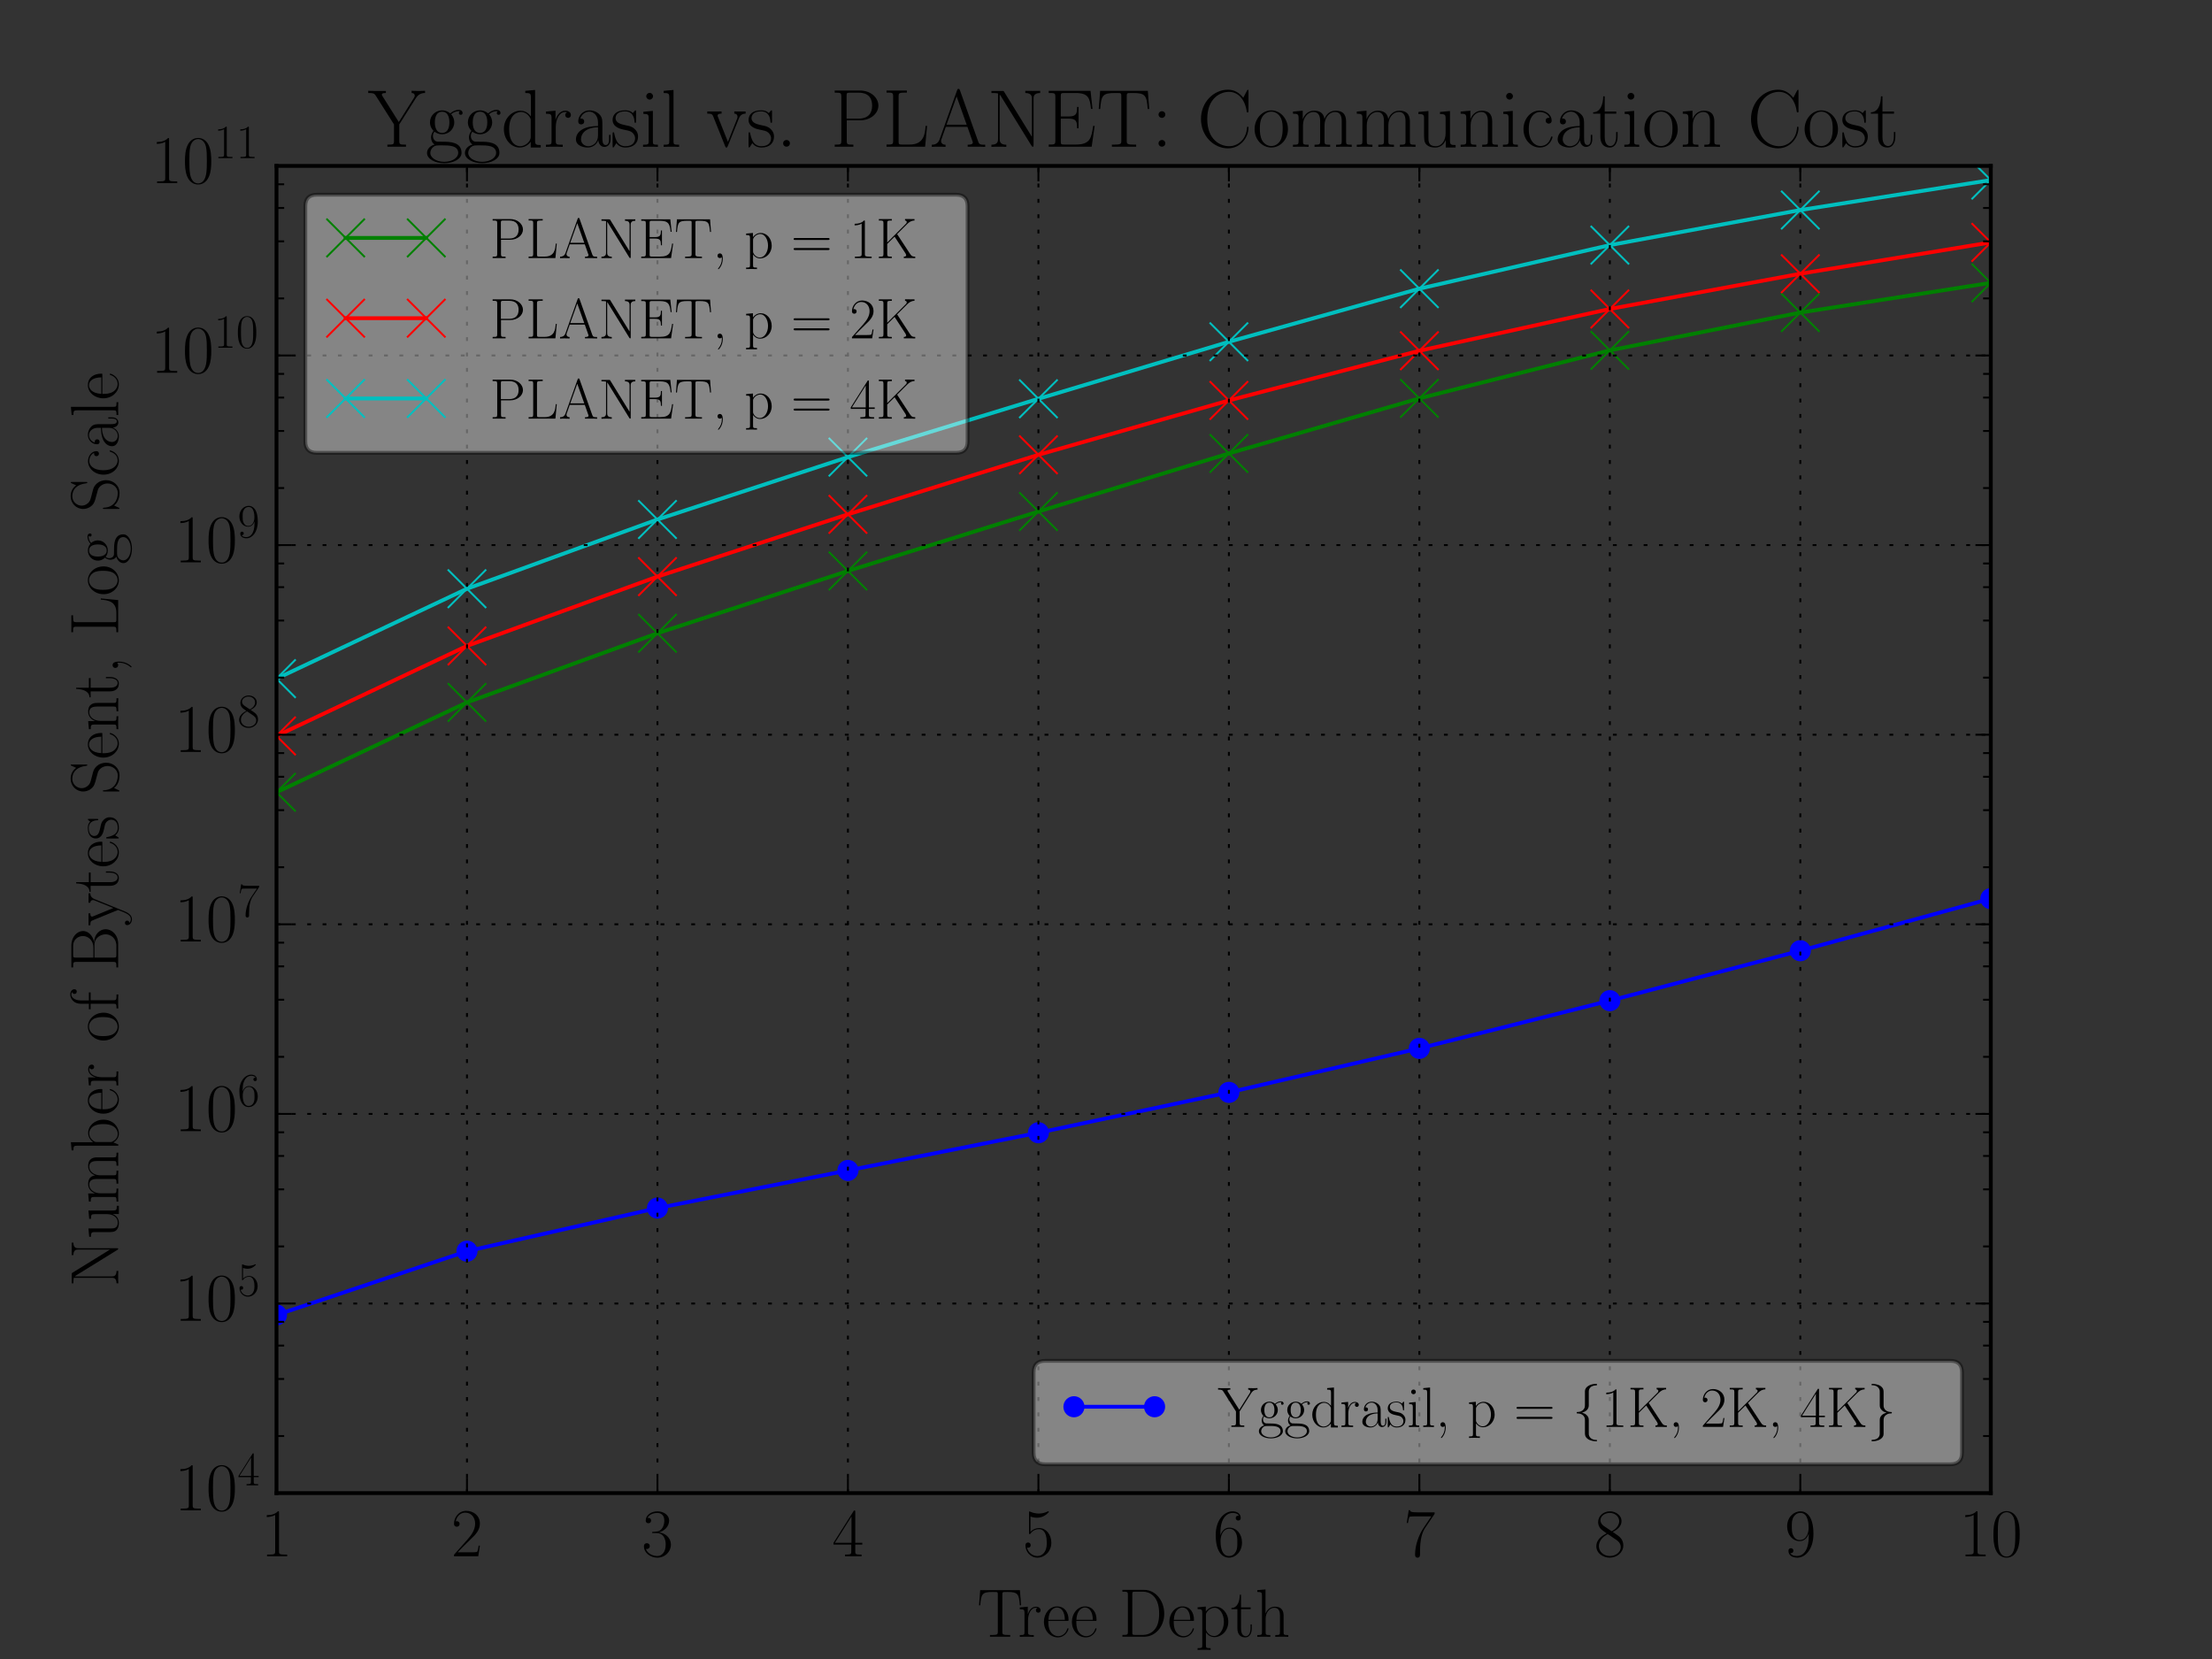 <?xml version="1.0" encoding="utf-8" standalone="no"?>
<!DOCTYPE svg PUBLIC "-//W3C//DTD SVG 1.1//EN"
  "http://www.w3.org/Graphics/SVG/1.1/DTD/svg11.dtd">
<!-- Created with matplotlib (http://matplotlib.org/) -->
<svg height="432pt" version="1.1" viewBox="0 0 576 432" width="576pt" xmlns="http://www.w3.org/2000/svg" xmlns:xlink="http://www.w3.org/1999/xlink">
 <rect x="0" y="0" width="576" height="432" fill="#333333" stroke="none"/>
 <defs>
  <style type="text/css">
*{stroke-linecap:butt;stroke-linejoin:round;stroke-miterlimit:100000;}
  </style>
 </defs>
 <g id="figure_1">
  <g id="patch_1">
   <path d="M 0 432 
L 576 432 
L 576 0 
L 0 0 
L 0 432 
z
" style="fill:none;"/>
  </g>
  <g id="axes_1">
   <g id="patch_2">
    <path d="M 72 388.8 
L 518.4 388.8 
L 518.4 43.2 
L 72 43.2 
L 72 388.8 
z
" style="fill:none;"/>
   </g>
   <g id="line2d_1">
    <path clip-path="url(#p0d455344e3)" d="M 72 342.415 
L 121.6 325.802 
L 171.2 314.583 
L 220.8 304.778 
L 270.4 294.963 
L 320 284.456 
L 369.6 272.99 
L 419.2 260.57 
L 468.8 247.563 
L 518.4 234.005 
" style="fill:none;stroke:#0000ff;stroke-linecap:square;"/>
    <defs>
     <path d="M 0 2.5 
C 0.663 2.5 1.299 2.237 1.768 1.768 
C 2.237 1.299 2.5 0.663 2.5 0 
C 2.5 -0.663 2.237 -1.299 1.768 -1.768 
C 1.299 -2.237 0.663 -2.5 0 -2.5 
C -0.663 -2.5 -1.299 -2.237 -1.768 -1.768 
C -2.237 -1.299 -2.5 -0.663 -2.5 0 
C -2.5 0.663 -2.237 1.299 -1.768 1.768 
C -1.299 2.237 -0.663 2.5 0 2.5 
z
" id="m47e42bcc0d" style="stroke:#0000ff;stroke-width:0.5;"/>
    </defs>
    <g clip-path="url(#p0d455344e3)">
     <use style="fill:#0000ff;stroke:#0000ff;stroke-width:0.5;" x="72.0" xlink:href="#m47e42bcc0d" y="342.415"/>
     <use style="fill:#0000ff;stroke:#0000ff;stroke-width:0.5;" x="121.6" xlink:href="#m47e42bcc0d" y="325.802"/>
     <use style="fill:#0000ff;stroke:#0000ff;stroke-width:0.5;" x="171.2" xlink:href="#m47e42bcc0d" y="314.583"/>
     <use style="fill:#0000ff;stroke:#0000ff;stroke-width:0.5;" x="220.8" xlink:href="#m47e42bcc0d" y="304.778"/>
     <use style="fill:#0000ff;stroke:#0000ff;stroke-width:0.5;" x="270.4" xlink:href="#m47e42bcc0d" y="294.963"/>
     <use style="fill:#0000ff;stroke:#0000ff;stroke-width:0.5;" x="320.0" xlink:href="#m47e42bcc0d" y="284.456"/>
     <use style="fill:#0000ff;stroke:#0000ff;stroke-width:0.5;" x="369.6" xlink:href="#m47e42bcc0d" y="272.99"/>
     <use style="fill:#0000ff;stroke:#0000ff;stroke-width:0.5;" x="419.2" xlink:href="#m47e42bcc0d" y="260.57"/>
     <use style="fill:#0000ff;stroke:#0000ff;stroke-width:0.5;" x="468.8" xlink:href="#m47e42bcc0d" y="247.563"/>
     <use style="fill:#0000ff;stroke:#0000ff;stroke-width:0.5;" x="518.4" xlink:href="#m47e42bcc0d" y="234.005"/>
    </g>
   </g>
   <g id="line2d_2">
    <path clip-path="url(#p0d455344e3)" d="M 72 206.306 
L 121.6 182.908 
L 171.2 164.892 
L 220.8 148.676 
L 270.4 133.202 
L 320 118.073 
L 369.6 103.725 
L 419.2 91.233 
L 468.8 81.391 
L 518.4 73.651 
" style="fill:none;stroke:#008000;stroke-linecap:square;"/>
    <defs>
     <path d="M -5 5 
L 5 -5 
M -5 -5 
L 5 5 
" id="ma28ab4b7bd" style="stroke:#008000;stroke-width:0.5;"/>
    </defs>
    <g clip-path="url(#p0d455344e3)">
     <use style="fill:#008000;stroke:#008000;stroke-width:0.5;" x="72.0" xlink:href="#ma28ab4b7bd" y="206.306"/>
     <use style="fill:#008000;stroke:#008000;stroke-width:0.5;" x="121.6" xlink:href="#ma28ab4b7bd" y="182.908"/>
     <use style="fill:#008000;stroke:#008000;stroke-width:0.5;" x="171.2" xlink:href="#ma28ab4b7bd" y="164.892"/>
     <use style="fill:#008000;stroke:#008000;stroke-width:0.5;" x="220.8" xlink:href="#ma28ab4b7bd" y="148.676"/>
     <use style="fill:#008000;stroke:#008000;stroke-width:0.5;" x="270.4" xlink:href="#ma28ab4b7bd" y="133.202"/>
     <use style="fill:#008000;stroke:#008000;stroke-width:0.5;" x="320.0" xlink:href="#ma28ab4b7bd" y="118.073"/>
     <use style="fill:#008000;stroke:#008000;stroke-width:0.5;" x="369.6" xlink:href="#ma28ab4b7bd" y="103.725"/>
     <use style="fill:#008000;stroke:#008000;stroke-width:0.5;" x="419.2" xlink:href="#ma28ab4b7bd" y="91.233"/>
     <use style="fill:#008000;stroke:#008000;stroke-width:0.5;" x="468.8" xlink:href="#ma28ab4b7bd" y="81.391"/>
     <use style="fill:#008000;stroke:#008000;stroke-width:0.5;" x="518.4" xlink:href="#ma28ab4b7bd" y="73.651"/>
    </g>
   </g>
   <g id="line2d_3">
    <path clip-path="url(#p0d455344e3)" d="M 72 191.638 
L 121.6 168.199 
L 171.2 150.146 
L 220.8 133.929 
L 270.4 118.428 
L 320 104.273 
L 369.6 91.334 
L 419.2 80.457 
L 468.8 71.279 
L 518.4 63.116 
" style="fill:none;stroke:#ff0000;stroke-linecap:square;"/>
    <defs>
     <path d="M -5 5 
L 5 -5 
M -5 -5 
L 5 5 
" id="md23dc913e4" style="stroke:#ff0000;stroke-width:0.5;"/>
    </defs>
    <g clip-path="url(#p0d455344e3)">
     <use style="fill:#ff0000;stroke:#ff0000;stroke-width:0.5;" x="72.0" xlink:href="#md23dc913e4" y="191.638"/>
     <use style="fill:#ff0000;stroke:#ff0000;stroke-width:0.5;" x="121.6" xlink:href="#md23dc913e4" y="168.199"/>
     <use style="fill:#ff0000;stroke:#ff0000;stroke-width:0.5;" x="171.2" xlink:href="#md23dc913e4" y="150.146"/>
     <use style="fill:#ff0000;stroke:#ff0000;stroke-width:0.5;" x="220.8" xlink:href="#md23dc913e4" y="133.929"/>
     <use style="fill:#ff0000;stroke:#ff0000;stroke-width:0.5;" x="270.4" xlink:href="#md23dc913e4" y="118.428"/>
     <use style="fill:#ff0000;stroke:#ff0000;stroke-width:0.5;" x="320.0" xlink:href="#md23dc913e4" y="104.273"/>
     <use style="fill:#ff0000;stroke:#ff0000;stroke-width:0.5;" x="369.6" xlink:href="#md23dc913e4" y="91.334"/>
     <use style="fill:#ff0000;stroke:#ff0000;stroke-width:0.5;" x="419.2" xlink:href="#md23dc913e4" y="80.457"/>
     <use style="fill:#ff0000;stroke:#ff0000;stroke-width:0.5;" x="468.8" xlink:href="#md23dc913e4" y="71.279"/>
     <use style="fill:#ff0000;stroke:#ff0000;stroke-width:0.5;" x="518.4" xlink:href="#md23dc913e4" y="63.116"/>
    </g>
   </g>
   <g id="line2d_4">
    <path clip-path="url(#p0d455344e3)" d="M 72 176.722 
L 121.6 153.307 
L 171.2 135.274 
L 220.8 119.032 
L 270.4 103.844 
L 320 89.002 
L 369.6 75.173 
L 419.2 63.828 
L 468.8 54.692 
L 518.4 46.889 
" style="fill:none;stroke:#00bfbf;stroke-linecap:square;"/>
    <defs>
     <path d="M -5 5 
L 5 -5 
M -5 -5 
L 5 5 
" id="m272cef74b4" style="stroke:#00bfbf;stroke-width:0.5;"/>
    </defs>
    <g clip-path="url(#p0d455344e3)">
     <use style="fill:#00bfbf;stroke:#00bfbf;stroke-width:0.5;" x="72.0" xlink:href="#m272cef74b4" y="176.722"/>
     <use style="fill:#00bfbf;stroke:#00bfbf;stroke-width:0.5;" x="121.6" xlink:href="#m272cef74b4" y="153.307"/>
     <use style="fill:#00bfbf;stroke:#00bfbf;stroke-width:0.5;" x="171.2" xlink:href="#m272cef74b4" y="135.274"/>
     <use style="fill:#00bfbf;stroke:#00bfbf;stroke-width:0.5;" x="220.8" xlink:href="#m272cef74b4" y="119.032"/>
     <use style="fill:#00bfbf;stroke:#00bfbf;stroke-width:0.5;" x="270.4" xlink:href="#m272cef74b4" y="103.844"/>
     <use style="fill:#00bfbf;stroke:#00bfbf;stroke-width:0.5;" x="320.0" xlink:href="#m272cef74b4" y="89.002"/>
     <use style="fill:#00bfbf;stroke:#00bfbf;stroke-width:0.5;" x="369.6" xlink:href="#m272cef74b4" y="75.173"/>
     <use style="fill:#00bfbf;stroke:#00bfbf;stroke-width:0.5;" x="419.2" xlink:href="#m272cef74b4" y="63.828"/>
     <use style="fill:#00bfbf;stroke:#00bfbf;stroke-width:0.5;" x="468.8" xlink:href="#m272cef74b4" y="54.692"/>
     <use style="fill:#00bfbf;stroke:#00bfbf;stroke-width:0.5;" x="518.4" xlink:href="#m272cef74b4" y="46.889"/>
    </g>
   </g>
   <g id="patch_3">
    <path d="M 72 43.2 
L 518.4 43.2 
" style="fill:none;stroke:#000000;stroke-linecap:square;stroke-linejoin:miter;"/>
   </g>
   <g id="patch_4">
    <path d="M 518.4 388.8 
L 518.4 43.2 
" style="fill:none;stroke:#000000;stroke-linecap:square;stroke-linejoin:miter;"/>
   </g>
   <g id="patch_5">
    <path d="M 72 388.8 
L 518.4 388.8 
" style="fill:none;stroke:#000000;stroke-linecap:square;stroke-linejoin:miter;"/>
   </g>
   <g id="patch_6">
    <path d="M 72 388.8 
L 72 43.2 
" style="fill:none;stroke:#000000;stroke-linecap:square;stroke-linejoin:miter;"/>
   </g>
   <g id="matplotlib.axis_1">
    <g id="xtick_1">
     <g id="line2d_5">
      <path clip-path="url(#p0d455344e3)" d="M 72 388.8 
L 72 43.2 
" style="fill:none;stroke:#000000;stroke-dasharray:1,3;stroke-dashoffset:0.0;stroke-width:0.5;"/>
     </g>
     <g id="line2d_6">
      <defs>
       <path d="M 0 0 
L 0 -4 
" id="m2d5df516be" style="stroke:#000000;stroke-width:0.5;"/>
      </defs>
      <g>
       <use style="stroke:#000000;stroke-width:0.5;" x="72.0" xlink:href="#m2d5df516be" y="388.8"/>
      </g>
     </g>
     <g id="line2d_7">
      <defs>
       <path d="M 0 0 
L 0 4 
" id="m96e22ca87b" style="stroke:#000000;stroke-width:0.5;"/>
      </defs>
      <g>
       <use style="stroke:#000000;stroke-width:0.5;" x="72.0" xlink:href="#m96e22ca87b" y="43.2"/>
      </g>
     </g>
     <g id="text_1">
      <!-- $1$ -->
      <defs>
       <path d="M 26.594 63.406 
C 26.594 65.5 26.5 65.5 25.094 65.5 
C 21.203 61.188 15.297 59.797 9.703 59.797 
C 9.406 59.797 8.906 59.797 8.797 59.5 
C 8.703 59.297 8.703 59.094 8.703 57 
C 11.797 57 17 57.594 21 59.984 
L 21 7.203 
C 21 3.688 20.797 2.5 12.203 2.5 
L 9.203 2.5 
L 9.203 0 
C 14 0 19 0 23.797 0 
C 28.594 0 33.594 0 38.406 0 
L 38.406 2.5 
L 35.406 2.5 
C 26.797 2.5 26.594 3.594 26.594 7.156 
z
" id="CMR17-49"/>
      </defs>
      <g transform="translate(67.888 405.253)scale(0.18 -0.18)">
       <use transform="scale(0.996)" xlink:href="#CMR17-49"/>
      </g>
     </g>
    </g>
    <g id="xtick_2">
     <g id="line2d_8">
      <path clip-path="url(#p0d455344e3)" d="M 121.6 388.8 
L 121.6 43.2 
" style="fill:none;stroke:#000000;stroke-dasharray:1,3;stroke-dashoffset:0.0;stroke-width:0.5;"/>
     </g>
     <g id="line2d_9">
      <g>
       <use style="stroke:#000000;stroke-width:0.5;" x="121.6" xlink:href="#m2d5df516be" y="388.8"/>
      </g>
     </g>
     <g id="line2d_10">
      <g>
       <use style="stroke:#000000;stroke-width:0.5;" x="121.6" xlink:href="#m96e22ca87b" y="43.2"/>
      </g>
     </g>
     <g id="text_2">
      <!-- $2$ -->
      <defs>
       <path d="M 41.703 15.453 
L 39.906 15.453 
C 38.906 8.375 38.094 7.172 37.703 6.562 
C 37.203 5.766 30 5.766 28.594 5.766 
L 9.406 5.766 
C 13 9.672 20 16.75 28.5 24.953 
C 34.594 30.734 41.703 37.531 41.703 47.422 
C 41.703 59.219 32.297 66 21.797 66 
C 10.797 66 4.094 56.312 4.094 47.344 
C 4.094 43.438 7 42.938 8.203 42.938 
C 9.203 42.938 12.203 43.547 12.203 47.031 
C 12.203 50.109 9.594 51 8.203 51 
C 7.594 51 7 50.906 6.594 50.703 
C 8.5 59.219 14.297 63.406 20.406 63.406 
C 29.094 63.406 34.797 56.516 34.797 47.422 
C 34.797 38.734 29.703 31.25 24 24.75 
L 4.094 2.281 
L 4.094 0 
L 39.297 0 
z
" id="CMR17-50"/>
      </defs>
      <g transform="translate(117.488 405.253)scale(0.18 -0.18)">
       <use transform="scale(0.996)" xlink:href="#CMR17-50"/>
      </g>
     </g>
    </g>
    <g id="xtick_3">
     <g id="line2d_11">
      <path clip-path="url(#p0d455344e3)" d="M 171.2 388.8 
L 171.2 43.2 
" style="fill:none;stroke:#000000;stroke-dasharray:1,3;stroke-dashoffset:0.0;stroke-width:0.5;"/>
     </g>
     <g id="line2d_12">
      <g>
       <use style="stroke:#000000;stroke-width:0.5;" x="171.2" xlink:href="#m2d5df516be" y="388.8"/>
      </g>
     </g>
     <g id="line2d_13">
      <g>
       <use style="stroke:#000000;stroke-width:0.5;" x="171.2" xlink:href="#m96e22ca87b" y="43.2"/>
      </g>
     </g>
     <g id="text_3">
      <!-- $3$ -->
      <defs>
       <path d="M 22.094 33.703 
C 31 33.703 34.906 25.969 34.906 17.031 
C 34.906 5 28.5 0.391 22.703 0.391 
C 17.406 0.391 8.797 3.031 6.094 10.828 
C 6.594 10.625 7.094 10.625 7.594 10.625 
C 10 10.625 11.797 12.219 11.797 14.812 
C 11.797 17.703 9.594 19 7.594 19 
C 5.906 19 3.297 18.203 3.297 14.469 
C 3.297 5.234 12.297 -2 22.906 -2 
C 34 -2 42.5 6.719 42.5 16.953 
C 42.5 26.672 34.5 33.688 25 34.797 
C 32.594 36.375 39.906 43.062 39.906 52.016 
C 39.906 59.688 32 65.297 23 65.297 
C 13.906 65.297 5.906 59.828 5.906 52.016 
C 5.906 48.594 8.5 48 9.797 48 
C 11.906 48 13.703 49.297 13.703 51.891 
C 13.703 54.469 11.906 55.766 9.797 55.766 
C 9.406 55.766 8.906 55.766 8.5 55.578 
C 11.406 61.859 19.297 63 22.797 63 
C 26.297 63 32.906 61.328 32.906 51.875 
C 32.906 49.109 32.5 44.188 29.094 39.844 
C 26.094 36 22.703 36 19.406 35.688 
C 18.906 35.688 16.594 35.453 16.203 35.453 
C 15.5 35.359 15.094 35.266 15.094 34.5 
C 15.094 33.797 15.203 33.703 17.203 33.703 
z
" id="CMR17-51"/>
      </defs>
      <g transform="translate(167.088 405.253)scale(0.18 -0.18)">
       <use transform="scale(0.996)" xlink:href="#CMR17-51"/>
      </g>
     </g>
    </g>
    <g id="xtick_4">
     <g id="line2d_14">
      <path clip-path="url(#p0d455344e3)" d="M 220.8 388.8 
L 220.8 43.2 
" style="fill:none;stroke:#000000;stroke-dasharray:1,3;stroke-dashoffset:0.0;stroke-width:0.5;"/>
     </g>
     <g id="line2d_15">
      <g>
       <use style="stroke:#000000;stroke-width:0.5;" x="220.8" xlink:href="#m2d5df516be" y="388.8"/>
      </g>
     </g>
     <g id="line2d_16">
      <g>
       <use style="stroke:#000000;stroke-width:0.5;" x="220.8" xlink:href="#m96e22ca87b" y="43.2"/>
      </g>
     </g>
     <g id="text_4">
      <!-- $4$ -->
      <defs>
       <path d="M 33.594 64.406 
C 33.594 66.5 33.5 66.5 31.703 66.5 
L 2 19.594 
L 2 17 
L 27.797 17 
L 27.797 7.141 
C 27.797 3.5 27.594 2.5 20.594 2.5 
L 18.703 2.5 
L 18.703 0 
C 21.906 0 27.297 0 30.703 0 
C 34.094 0 39.5 0 42.703 0 
L 42.703 2.5 
L 40.797 2.5 
C 33.797 2.5 33.594 3.5 33.594 7.141 
L 33.594 17 
L 43.797 17 
L 43.797 19.594 
L 33.594 19.594 
z
M 28.094 57.859 
L 28.094 19.594 
L 4 19.594 
z
" id="CMR17-52"/>
      </defs>
      <g transform="translate(216.688 405.253)scale(0.18 -0.18)">
       <use transform="scale(0.996)" xlink:href="#CMR17-52"/>
      </g>
     </g>
    </g>
    <g id="xtick_5">
     <g id="line2d_17">
      <path clip-path="url(#p0d455344e3)" d="M 270.4 388.8 
L 270.4 43.2 
" style="fill:none;stroke:#000000;stroke-dasharray:1,3;stroke-dashoffset:0.0;stroke-width:0.5;"/>
     </g>
     <g id="line2d_18">
      <g>
       <use style="stroke:#000000;stroke-width:0.5;" x="270.4" xlink:href="#m2d5df516be" y="388.8"/>
      </g>
     </g>
     <g id="line2d_19">
      <g>
       <use style="stroke:#000000;stroke-width:0.5;" x="270.4" xlink:href="#m96e22ca87b" y="43.2"/>
      </g>
     </g>
     <g id="text_5">
      <!-- $5$ -->
      <defs>
       <path d="M 11.406 57.688 
C 12.406 57.281 16.5 56 20.703 56 
C 30 56 35.094 61.109 38 64.062 
C 38 64.953 38 65.5 37.406 65.5 
C 37.297 65.5 37.094 65.5 36.297 65.047 
C 32.797 63.406 28.703 62.078 23.703 62.078 
C 20.703 62.078 16.203 62.484 11.297 64.672 
C 10.203 65.172 10 65.172 9.906 65.172 
C 9.406 65.172 9.297 65.062 9.297 63.078 
L 9.297 34.422 
C 9.297 32.641 9.297 32.141 10.297 32.141 
C 10.797 32.141 11 32.344 11.5 33.031 
C 14.703 37.516 19.094 39.406 24.094 39.406 
C 27.594 39.406 35.094 37.219 35.094 20.141 
C 35.094 16.953 35.094 11.172 32.094 6.578 
C 29.594 2.484 25.703 0.391 21.406 0.391 
C 14.797 0.391 8.094 5 6.297 12.719 
C 6.703 12.609 7.5 12.422 7.906 12.422 
C 9.203 12.422 11.703 13.125 11.703 16.219 
C 11.703 18.906 9.797 20 7.906 20 
C 5.594 20 4.094 18.594 4.094 15.797 
C 4.094 7.094 11 -2 21.594 -2 
C 31.906 -2 41.703 6.875 41.703 19.75 
C 41.703 31.719 33.906 41 24.203 41 
C 19.094 41 14.797 39.109 11.406 35.531 
z
" id="CMR17-53"/>
      </defs>
      <g transform="translate(266.288 405.253)scale(0.18 -0.18)">
       <use transform="scale(0.996)" xlink:href="#CMR17-53"/>
      </g>
     </g>
    </g>
    <g id="xtick_6">
     <g id="line2d_20">
      <path clip-path="url(#p0d455344e3)" d="M 320 388.8 
L 320 43.2 
" style="fill:none;stroke:#000000;stroke-dasharray:1,3;stroke-dashoffset:0.0;stroke-width:0.5;"/>
     </g>
     <g id="line2d_21">
      <g>
       <use style="stroke:#000000;stroke-width:0.5;" x="320.0" xlink:href="#m2d5df516be" y="388.8"/>
      </g>
     </g>
     <g id="line2d_22">
      <g>
       <use style="stroke:#000000;stroke-width:0.5;" x="320.0" xlink:href="#m96e22ca87b" y="43.2"/>
      </g>
     </g>
     <g id="text_6">
      <!-- $6$ -->
      <defs>
       <path d="M 10.594 34 
C 10.594 57.656 21.797 63 28.297 63 
C 30.406 63 35.5 62.641 37.5 59 
C 35.906 59 32.906 59 32.906 55.516 
C 32.906 52.828 35.094 51.922 36.5 51.922 
C 37.406 51.922 40.094 52.312 40.094 55.625 
C 40.094 61.781 35.094 65.297 28.203 65.297 
C 16.297 65.297 3.797 52.969 3.797 31 
C 3.797 3.953 15.094 -2 23.094 -2 
C 32.797 -2 42 6.672 42 20.047 
C 42 32.516 33.906 41.594 23.703 41.594 
C 17.594 41.594 13.094 37.609 10.594 30.625 
z
M 23.094 0.391 
C 10.797 0.391 10.797 18.75 10.797 22.438 
C 10.797 29.625 14.203 40 23.5 40 
C 25.203 40 30.094 40 33.406 33.125 
C 35.203 29.219 35.203 25.141 35.203 20.141 
C 35.203 14.75 35.203 10.781 33.094 6.781 
C 30.906 2.672 27.703 0.391 23.094 0.391 
" id="CMR17-54"/>
      </defs>
      <g transform="translate(315.888 405.253)scale(0.18 -0.18)">
       <use transform="scale(0.996)" xlink:href="#CMR17-54"/>
      </g>
     </g>
    </g>
    <g id="xtick_7">
     <g id="line2d_23">
      <path clip-path="url(#p0d455344e3)" d="M 369.6 388.8 
L 369.6 43.2 
" style="fill:none;stroke:#000000;stroke-dasharray:1,3;stroke-dashoffset:0.0;stroke-width:0.5;"/>
     </g>
     <g id="line2d_24">
      <g>
       <use style="stroke:#000000;stroke-width:0.5;" x="369.6" xlink:href="#m2d5df516be" y="388.8"/>
      </g>
     </g>
     <g id="line2d_25">
      <g>
       <use style="stroke:#000000;stroke-width:0.5;" x="369.6" xlink:href="#m96e22ca87b" y="43.2"/>
      </g>
     </g>
     <g id="text_7">
      <!-- $7$ -->
      <defs>
       <path d="M 45.094 61.578 
L 45.094 63.766 
L 21.594 63.766 
C 9.906 63.766 9.703 65.078 9.297 67 
L 7.5 67 
L 4.594 48.344 
L 6.406 48.344 
C 6.703 50.234 7.406 55.312 8.594 57.203 
C 9.203 58 16.594 58 18.297 58 
L 40.297 58 
L 29.203 41.578 
C 21.797 30.531 16.703 15.609 16.703 2.578 
C 16.703 1.391 16.703 -2 20.297 -2 
C 23.906 -2 23.906 1.391 23.906 2.672 
L 23.906 7.266 
C 23.906 23.562 26.703 34.312 31.297 41.188 
z
" id="CMR17-55"/>
      </defs>
      <g transform="translate(365.488 405.253)scale(0.18 -0.18)">
       <use transform="scale(0.996)" xlink:href="#CMR17-55"/>
      </g>
     </g>
    </g>
    <g id="xtick_8">
     <g id="line2d_26">
      <path clip-path="url(#p0d455344e3)" d="M 419.2 388.8 
L 419.2 43.2 
" style="fill:none;stroke:#000000;stroke-dasharray:1,3;stroke-dashoffset:0.0;stroke-width:0.5;"/>
     </g>
     <g id="line2d_27">
      <g>
       <use style="stroke:#000000;stroke-width:0.5;" x="419.2" xlink:href="#m2d5df516be" y="388.8"/>
      </g>
     </g>
     <g id="line2d_28">
      <g>
       <use style="stroke:#000000;stroke-width:0.5;" x="419.2" xlink:href="#m96e22ca87b" y="43.2"/>
      </g>
     </g>
     <g id="text_8">
      <!-- $8$ -->
      <defs>
       <path d="M 27.203 35.375 
C 33.5 38.547 39.906 43.328 39.906 50.984 
C 39.906 60.016 31.094 65.297 23 65.297 
C 13.906 65.297 5.906 58.734 5.906 49.688 
C 5.906 47.203 6.5 42.922 10.406 39.141 
C 11.406 38.156 15.594 35.172 18.297 33.281 
C 13.797 30.984 3.297 25.531 3.297 14.594 
C 3.297 4.359 13.094 -2 22.797 -2 
C 33.5 -2 42.5 5.656 42.5 15.781 
C 42.5 24.844 36.406 29.016 32.406 31.703 
z
M 14.094 44.094 
C 13.297 44.594 9.297 47.672 9.297 52.359 
C 9.297 58.422 15.594 63 22.797 63 
C 30.703 63 36.5 57.438 36.5 50.969 
C 36.5 41.703 26.094 36.422 25.594 36.422 
C 25.5 36.422 25.406 36.422 24.594 37.031 
z
M 32.5 23.734 
C 34 22.641 38.797 19.375 38.797 13.297 
C 38.797 5.953 31.406 0.391 23 0.391 
C 13.906 0.391 7 6.844 7 14.688 
C 7 22.547 13.094 29.094 20 32.188 
z
" id="CMR17-56"/>
      </defs>
      <g transform="translate(415.088 405.253)scale(0.18 -0.18)">
       <use transform="scale(0.996)" xlink:href="#CMR17-56"/>
      </g>
     </g>
    </g>
    <g id="xtick_9">
     <g id="line2d_29">
      <path clip-path="url(#p0d455344e3)" d="M 468.8 388.8 
L 468.8 43.2 
" style="fill:none;stroke:#000000;stroke-dasharray:1,3;stroke-dashoffset:0.0;stroke-width:0.5;"/>
     </g>
     <g id="line2d_30">
      <g>
       <use style="stroke:#000000;stroke-width:0.5;" x="468.8" xlink:href="#m2d5df516be" y="388.8"/>
      </g>
     </g>
     <g id="line2d_31">
      <g>
       <use style="stroke:#000000;stroke-width:0.5;" x="468.8" xlink:href="#m96e22ca87b" y="43.2"/>
      </g>
     </g>
     <g id="text_9">
      <!-- $9$ -->
      <defs>
       <path d="M 35.203 29.125 
C 35.203 7.25 26.094 0.484 18.594 0.484 
C 16.297 0.484 10.703 0.484 8.406 4.594 
C 11 4.188 12.906 5.578 12.906 8.094 
C 12.906 10.812 10.703 11.703 9.297 11.703 
C 8.406 11.703 5.703 11.297 5.703 7.906 
C 5.703 1.109 11.594 -2 18.797 -2 
C 30.297 -2 42 10.531 42 32.391 
C 42 59.641 30.797 65.297 23.203 65.297 
C 13.297 65.297 3.797 56.688 3.797 43.406 
C 3.797 31.109 11.906 22 22.094 22 
C 30.5 22 34.203 29.734 35.203 33 
z
M 22.297 23.594 
C 19.594 23.594 15.797 24.094 12.703 30.031 
C 10.594 33.891 10.594 38.453 10.594 43.297 
C 10.594 49.156 10.594 53.203 13.406 57.562 
C 14.797 59.641 17.406 63 23.203 63 
C 35 63 35 45.078 35 41.125 
C 35 34.094 31.797 23.594 22.297 23.594 
" id="CMR17-57"/>
      </defs>
      <g transform="translate(464.688 405.253)scale(0.18 -0.18)">
       <use transform="scale(0.996)" xlink:href="#CMR17-57"/>
      </g>
     </g>
    </g>
    <g id="xtick_10">
     <g id="line2d_32">
      <path clip-path="url(#p0d455344e3)" d="M 518.4 388.8 
L 518.4 43.2 
" style="fill:none;stroke:#000000;stroke-dasharray:1,3;stroke-dashoffset:0.0;stroke-width:0.5;"/>
     </g>
     <g id="line2d_33">
      <g>
       <use style="stroke:#000000;stroke-width:0.5;" x="518.4" xlink:href="#m2d5df516be" y="388.8"/>
      </g>
     </g>
     <g id="line2d_34">
      <g>
       <use style="stroke:#000000;stroke-width:0.5;" x="518.4" xlink:href="#m96e22ca87b" y="43.2"/>
      </g>
     </g>
     <g id="text_10">
      <!-- $10$ -->
      <defs>
       <path d="M 42 31.641 
C 42 37.75 41.906 48.125 37.703 56.109 
C 34 63.109 28.094 65.594 22.906 65.594 
C 18.094 65.594 12 63.406 8.203 56.203 
C 4.203 48.719 3.797 39.438 3.797 31.641 
C 3.797 25.953 3.906 17.281 7 9.672 
C 11.297 -0.609 19 -2 22.906 -2 
C 27.5 -2 34.5 -0.109 38.594 9.375 
C 41.594 16.281 42 24.359 42 31.641 
M 22.906 -0.406 
C 16.5 -0.406 12.703 5.078 11.297 12.688 
C 10.203 18.562 10.203 27.156 10.203 32.75 
C 10.203 40.438 10.203 46.828 11.5 52.922 
C 13.406 61.391 19 64 22.906 64 
C 27 64 32.297 61.297 34.203 53.125 
C 35.5 47.438 35.594 40.734 35.594 32.75 
C 35.594 26.25 35.594 18.266 34.406 12.375 
C 32.297 1.484 26.406 -0.406 22.906 -0.406 
" id="CMR17-48"/>
      </defs>
      <g transform="translate(510.176 405.253)scale(0.18 -0.18)">
       <use transform="scale(0.996)" xlink:href="#CMR17-49"/>
       <use transform="translate(45.69 0.0)scale(0.996)" xlink:href="#CMR17-48"/>
      </g>
     </g>
    </g>
    <g id="text_11">
     <!-- Tree Depth -->
     <defs>
      <path d="M 5.203 68 
L 5.203 65.406 
C 12.094 65.406 13.203 65.406 13.203 60.938 
L 13.203 7.062 
C 13.203 2.594 12.094 2.594 5.203 2.594 
L 5.203 0 
L 37 0 
C 53.094 0 66 14.734 66 33.453 
C 66 52.281 53.297 68 37 68 
z
M 23.797 2.594 
C 19.797 2.594 19.594 3.078 19.594 6.469 
L 19.594 61.531 
C 19.594 64.922 19.797 65.406 23.797 65.406 
L 35 65.406 
C 43.297 65.406 58.594 60.531 58.594 33.453 
C 58.594 19.406 54.5 13.734 52.594 11.047 
C 50.203 7.969 44.5 2.594 35 2.594 
z
" id="CMR17-68"/>
      <path d="M 62.203 67.594 
L 4.5 67.594 
L 2.797 45.594 
L 4.594 45.594 
C 5.906 62.125 7.297 65 22.703 65 
C 24.5 65 27.406 65 28.203 64.906 
C 30.094 64.609 30.094 63.406 30.094 61.125 
L 30.094 7.172 
C 30.094 3.594 29.797 2.5 21.5 2.5 
L 18.703 2.5 
L 18.703 0 
C 23.5 0 28.5 0 33.406 0 
C 38.297 0 43.297 0 48.094 0 
L 48.094 2.5 
L 45.297 2.5 
C 37 2.5 36.703 3.594 36.703 7.172 
L 36.703 61.125 
C 36.703 63.312 36.703 64.516 38.5 64.906 
C 39.297 65 42.203 65 44 65 
C 59.297 65 60.797 62.125 62.094 45.594 
L 63.906 45.594 
z
" id="CMR17-84"/>
      <path d="M 15.094 40 
L 29.094 40 
L 29.094 42.578 
L 15.094 42.578 
L 15.094 61 
L 13.297 61 
C 13.094 50.703 9.594 41.688 1.094 41.688 
L 1.094 40 
L 9.797 40 
L 9.797 12.047 
C 9.797 10.156 9.797 -1 21.406 -1 
C 27.297 -1 30.703 4.781 30.703 12.141 
L 30.703 17.812 
L 28.906 17.812 
L 28.906 12.234 
C 28.906 5.375 26.203 0.797 22 0.797 
C 19.094 0.797 15.094 2.781 15.094 11.844 
z
" id="CMR17-116"/>
      <path d="M 41.5 30.203 
C 41.5 35.297 40.5 43.594 28.703 43.594 
C 20.5 43.594 16.5 37 15.297 33.703 
L 15.203 33.703 
L 15.203 68.688 
L 3.297 67.594 
L 3.297 65 
C 9.203 65 10.094 64.406 10.094 59.641 
L 10.094 6.656 
C 10.094 2.875 9.703 2.391 3.297 2.391 
L 3.297 -0.203 
C 5.703 0 10.094 0 12.703 0 
C 15.297 0 19.797 0 22.203 -0.203 
L 22.203 2.391 
C 15.797 2.391 15.406 2.781 15.406 6.688 
L 15.406 25.906 
C 15.406 35.109 21 42 28 42 
C 35.406 42 36.203 35.406 36.203 30.594 
L 36.203 6.688 
C 36.203 2.875 35.797 2.391 29.406 2.391 
L 29.406 -0.203 
C 31.797 0 36.203 0 38.797 0 
C 41.406 0 45.906 0 48.297 -0.203 
L 48.297 2.391 
C 41.906 2.391 41.5 2.781 41.5 6.688 
z
" id="CMR17-104"/>
      <path d="M 15 23.391 
C 15 33 19.094 42 26.594 42 
C 27.297 42 28 41.906 28.703 41.594 
C 28.703 41.594 26.5 40.891 26.5 38.312 
C 26.5 35.906 28.406 34.906 29.906 34.906 
C 31.094 34.906 33.297 35.609 33.297 38.406 
C 33.297 41.609 30.094 43.594 26.703 43.594 
C 19.094 43.594 15.797 36.203 14.797 32.703 
L 14.703 32.703 
L 14.703 43.594 
L 3.094 42.5 
L 3.094 39.906 
C 9 39.906 9.906 39.297 9.906 34.5 
L 9.906 6.688 
C 9.906 2.875 9.5 2.391 3.094 2.391 
L 3.094 -0.203 
C 5.5 0 10.094 0 12.703 0 
C 15.594 0 20.703 0 23.406 -0.203 
L 23.406 2.391 
C 16.203 2.391 15 2.391 15 6.875 
z
" id="CMR17-114"/>
      <path d="M 38.094 23 
C 38.5 23.406 38.5 23.609 38.5 24.625 
C 38.5 34.969 33.094 44 21.703 44 
C 11.094 44 2.703 33.891 2.703 21.609 
C 2.703 8.609 12.203 -1 22.797 -1 
C 34 -1 38.406 9.484 38.406 11.562 
C 38.406 12.25 37.797 12.25 37.594 12.25 
C 36.906 12.25 36.797 12.047 36.406 10.875 
C 34.203 4.141 28.703 0.797 23.5 0.797 
C 19.203 0.797 14.906 3.172 12.203 7.5 
C 9.094 12.547 9.094 18.375 9.094 23 
z
M 9.203 24.5 
C 9.906 39.141 17.594 42.406 21.594 42.406 
C 28.406 42.406 33 35.891 33.094 24.5 
z
" id="CMR17-101"/>
      <path d="M 22 -16.609 
C 15.594 -16.609 15.203 -16.203 15.203 -12.328 
L 15.203 6.281 
C 18.094 2.094 22.297 -0.594 27.594 -0.594 
C 37.594 -0.594 47.703 8.172 47.703 21.688 
C 47.703 34.234 39 43.781 28.703 43.781 
C 22.703 43.781 17.797 40.5 15 36.531 
L 15 43.781 
L 3.094 42.688 
L 3.094 40.109 
C 9 40.109 9.906 39.5 9.906 34.734 
L 9.906 -12.328 
C 9.906 -16.109 9.5 -16.609 3.094 -16.609 
L 3.094 -19.188 
C 5.5 -19 9.906 -19 12.5 -19 
C 15.094 -19 19.594 -19 22 -19.188 
z
M 15.203 31.438 
C 15.203 32.844 15.203 34.922 19.094 38.609 
C 19.594 39.016 23 42 28 42 
C 35.297 42 41.297 32.938 41.297 21.594 
C 41.297 10.25 34.906 1 27 1 
C 23.406 1 19.5 2.688 16.5 7.375 
C 15.203 9.562 15.203 10.156 15.203 11.75 
z
" id="CMR17-112"/>
     </defs>
     <g transform="translate(254.432 426.195)scale(0.18 -0.18)">
      <use transform="scale(0.996)" xlink:href="#CMR17-84"/>
      <use transform="translate(58.703 0.0)scale(0.996)" xlink:href="#CMR17-114"/>
      <use transform="translate(93.983 0.0)scale(0.996)" xlink:href="#CMR17-101"/>
      <use transform="translate(134.469 0.0)scale(0.996)" xlink:href="#CMR17-101"/>
      <use transform="translate(205.031 0.0)scale(0.996)" xlink:href="#CMR17-68"/>
      <use transform="translate(275.424 0.0)scale(0.996)" xlink:href="#CMR17-101"/>
      <use transform="translate(315.91 0.0)scale(0.996)" xlink:href="#CMR17-112"/>
      <use transform="translate(366.805 0.0)scale(0.996)" xlink:href="#CMR17-116"/>
      <use transform="translate(402.086 0.0)scale(0.996)" xlink:href="#CMR17-104"/>
     </g>
    </g>
   </g>
   <g id="matplotlib.axis_2">
    <g id="ytick_1">
     <g id="line2d_35">
      <path clip-path="url(#p0d455344e3)" d="M 72 388.8 
L 518.4 388.8 
" style="fill:none;stroke:#000000;stroke-dasharray:1,3;stroke-dashoffset:0.0;stroke-width:0.5;"/>
     </g>
     <g id="line2d_36">
      <defs>
       <path d="M 0 0 
L 4 0 
" id="m5e677735ee" style="stroke:#000000;stroke-width:0.5;"/>
      </defs>
      <g>
       <use style="stroke:#000000;stroke-width:0.5;" x="72.0" xlink:href="#m5e677735ee" y="388.8"/>
      </g>
     </g>
     <g id="line2d_37">
      <defs>
       <path d="M 0 0 
L -4 0 
" id="md1e2095756" style="stroke:#000000;stroke-width:0.5;"/>
      </defs>
      <g>
       <use style="stroke:#000000;stroke-width:0.5;" x="518.4" xlink:href="#md1e2095756" y="388.8"/>
      </g>
     </g>
     <g id="text_12">
      <!-- $10^{4}$ -->
      <g transform="translate(45.406 393.283)scale(0.18 -0.18)">
       <use transform="scale(0.996)" xlink:href="#CMR17-49"/>
       <use transform="translate(45.69 0.0)scale(0.996)" xlink:href="#CMR17-48"/>
       <use transform="translate(91.381 36.154)scale(0.697)" xlink:href="#CMR17-52"/>
      </g>
     </g>
    </g>
    <g id="ytick_2">
     <g id="line2d_38">
      <path clip-path="url(#p0d455344e3)" d="M 72 339.429 
L 518.4 339.429 
" style="fill:none;stroke:#000000;stroke-dasharray:1,3;stroke-dashoffset:0.0;stroke-width:0.5;"/>
     </g>
     <g id="line2d_39">
      <g>
       <use style="stroke:#000000;stroke-width:0.5;" x="72.0" xlink:href="#m5e677735ee" y="339.429"/>
      </g>
     </g>
     <g id="line2d_40">
      <g>
       <use style="stroke:#000000;stroke-width:0.5;" x="518.4" xlink:href="#md1e2095756" y="339.429"/>
      </g>
     </g>
     <g id="text_13">
      <!-- $10^{5}$ -->
      <g transform="translate(45.406 343.911)scale(0.18 -0.18)">
       <use transform="scale(0.996)" xlink:href="#CMR17-49"/>
       <use transform="translate(45.69 0.0)scale(0.996)" xlink:href="#CMR17-48"/>
       <use transform="translate(91.381 36.154)scale(0.697)" xlink:href="#CMR17-53"/>
      </g>
     </g>
    </g>
    <g id="ytick_3">
     <g id="line2d_41">
      <path clip-path="url(#p0d455344e3)" d="M 72 290.057 
L 518.4 290.057 
" style="fill:none;stroke:#000000;stroke-dasharray:1,3;stroke-dashoffset:0.0;stroke-width:0.5;"/>
     </g>
     <g id="line2d_42">
      <g>
       <use style="stroke:#000000;stroke-width:0.5;" x="72.0" xlink:href="#m5e677735ee" y="290.057"/>
      </g>
     </g>
     <g id="line2d_43">
      <g>
       <use style="stroke:#000000;stroke-width:0.5;" x="518.4" xlink:href="#md1e2095756" y="290.057"/>
      </g>
     </g>
     <g id="text_14">
      <!-- $10^{6}$ -->
      <g transform="translate(45.406 294.54)scale(0.18 -0.18)">
       <use transform="scale(0.996)" xlink:href="#CMR17-49"/>
       <use transform="translate(45.69 0.0)scale(0.996)" xlink:href="#CMR17-48"/>
       <use transform="translate(91.381 36.154)scale(0.697)" xlink:href="#CMR17-54"/>
      </g>
     </g>
    </g>
    <g id="ytick_4">
     <g id="line2d_44">
      <path clip-path="url(#p0d455344e3)" d="M 72 240.686 
L 518.4 240.686 
" style="fill:none;stroke:#000000;stroke-dasharray:1,3;stroke-dashoffset:0.0;stroke-width:0.5;"/>
     </g>
     <g id="line2d_45">
      <g>
       <use style="stroke:#000000;stroke-width:0.5;" x="72.0" xlink:href="#m5e677735ee" y="240.686"/>
      </g>
     </g>
     <g id="line2d_46">
      <g>
       <use style="stroke:#000000;stroke-width:0.5;" x="518.4" xlink:href="#md1e2095756" y="240.686"/>
      </g>
     </g>
     <g id="text_15">
      <!-- $10^{7}$ -->
      <g transform="translate(45.406 245.168)scale(0.18 -0.18)">
       <use transform="scale(0.996)" xlink:href="#CMR17-49"/>
       <use transform="translate(45.69 0.0)scale(0.996)" xlink:href="#CMR17-48"/>
       <use transform="translate(91.381 36.154)scale(0.697)" xlink:href="#CMR17-55"/>
      </g>
     </g>
    </g>
    <g id="ytick_5">
     <g id="line2d_47">
      <path clip-path="url(#p0d455344e3)" d="M 72 191.314 
L 518.4 191.314 
" style="fill:none;stroke:#000000;stroke-dasharray:1,3;stroke-dashoffset:0.0;stroke-width:0.5;"/>
     </g>
     <g id="line2d_48">
      <g>
       <use style="stroke:#000000;stroke-width:0.5;" x="72.0" xlink:href="#m5e677735ee" y="191.314"/>
      </g>
     </g>
     <g id="line2d_49">
      <g>
       <use style="stroke:#000000;stroke-width:0.5;" x="518.4" xlink:href="#md1e2095756" y="191.314"/>
      </g>
     </g>
     <g id="text_16">
      <!-- $10^{8}$ -->
      <g transform="translate(45.406 195.797)scale(0.18 -0.18)">
       <use transform="scale(0.996)" xlink:href="#CMR17-49"/>
       <use transform="translate(45.69 0.0)scale(0.996)" xlink:href="#CMR17-48"/>
       <use transform="translate(91.381 36.154)scale(0.697)" xlink:href="#CMR17-56"/>
      </g>
     </g>
    </g>
    <g id="ytick_6">
     <g id="line2d_50">
      <path clip-path="url(#p0d455344e3)" d="M 72 141.943 
L 518.4 141.943 
" style="fill:none;stroke:#000000;stroke-dasharray:1,3;stroke-dashoffset:0.0;stroke-width:0.5;"/>
     </g>
     <g id="line2d_51">
      <g>
       <use style="stroke:#000000;stroke-width:0.5;" x="72.0" xlink:href="#m5e677735ee" y="141.943"/>
      </g>
     </g>
     <g id="line2d_52">
      <g>
       <use style="stroke:#000000;stroke-width:0.5;" x="518.4" xlink:href="#md1e2095756" y="141.943"/>
      </g>
     </g>
     <g id="text_17">
      <!-- $10^{9}$ -->
      <g transform="translate(45.406 146.425)scale(0.18 -0.18)">
       <use transform="scale(0.996)" xlink:href="#CMR17-49"/>
       <use transform="translate(45.69 0.0)scale(0.996)" xlink:href="#CMR17-48"/>
       <use transform="translate(91.381 36.154)scale(0.697)" xlink:href="#CMR17-57"/>
      </g>
     </g>
    </g>
    <g id="ytick_7">
     <g id="line2d_53">
      <path clip-path="url(#p0d455344e3)" d="M 72 92.571 
L 518.4 92.571 
" style="fill:none;stroke:#000000;stroke-dasharray:1,3;stroke-dashoffset:0.0;stroke-width:0.5;"/>
     </g>
     <g id="line2d_54">
      <g>
       <use style="stroke:#000000;stroke-width:0.5;" x="72.0" xlink:href="#m5e677735ee" y="92.571"/>
      </g>
     </g>
     <g id="line2d_55">
      <g>
       <use style="stroke:#000000;stroke-width:0.5;" x="518.4" xlink:href="#md1e2095756" y="92.571"/>
      </g>
     </g>
     <g id="text_18">
      <!-- $10^{10}$ -->
      <g transform="translate(39.26 97.054)scale(0.18 -0.18)">
       <use transform="scale(0.996)" xlink:href="#CMR17-49"/>
       <use transform="translate(45.69 0.0)scale(0.996)" xlink:href="#CMR17-48"/>
       <use transform="translate(91.381 36.154)scale(0.697)" xlink:href="#CMR17-49"/>
       <use transform="translate(123.364 36.154)scale(0.697)" xlink:href="#CMR17-48"/>
      </g>
     </g>
    </g>
    <g id="ytick_8">
     <g id="line2d_56">
      <path clip-path="url(#p0d455344e3)" d="M 72 43.2 
L 518.4 43.2 
" style="fill:none;stroke:#000000;stroke-dasharray:1,3;stroke-dashoffset:0.0;stroke-width:0.5;"/>
     </g>
     <g id="line2d_57">
      <g>
       <use style="stroke:#000000;stroke-width:0.5;" x="72.0" xlink:href="#m5e677735ee" y="43.2"/>
      </g>
     </g>
     <g id="line2d_58">
      <g>
       <use style="stroke:#000000;stroke-width:0.5;" x="518.4" xlink:href="#md1e2095756" y="43.2"/>
      </g>
     </g>
     <g id="text_19">
      <!-- $10^{11}$ -->
      <g transform="translate(39.26 47.683)scale(0.18 -0.18)">
       <use transform="scale(0.996)" xlink:href="#CMR17-49"/>
       <use transform="translate(45.69 0.0)scale(0.996)" xlink:href="#CMR17-48"/>
       <use transform="translate(91.381 36.154)scale(0.697)" xlink:href="#CMR17-49"/>
       <use transform="translate(123.364 36.154)scale(0.697)" xlink:href="#CMR17-49"/>
      </g>
     </g>
    </g>
    <g id="ytick_9">
     <g id="line2d_59">
      <defs>
       <path d="M 0 0 
L 2 0 
" id="m64f407bcee" style="stroke:#000000;stroke-width:0.5;"/>
      </defs>
      <g>
       <use style="stroke:#000000;stroke-width:0.5;" x="72.0" xlink:href="#m64f407bcee" y="373.938"/>
      </g>
     </g>
     <g id="line2d_60">
      <defs>
       <path d="M 0 0 
L -2 0 
" id="m1fa9e71611" style="stroke:#000000;stroke-width:0.5;"/>
      </defs>
      <g>
       <use style="stroke:#000000;stroke-width:0.5;" x="518.4" xlink:href="#m1fa9e71611" y="373.938"/>
      </g>
     </g>
    </g>
    <g id="ytick_10">
     <g id="line2d_61">
      <g>
       <use style="stroke:#000000;stroke-width:0.5;" x="72.0" xlink:href="#m64f407bcee" y="359.075"/>
      </g>
     </g>
     <g id="line2d_62">
      <g>
       <use style="stroke:#000000;stroke-width:0.5;" x="518.4" xlink:href="#m1fa9e71611" y="359.075"/>
      </g>
     </g>
    </g>
    <g id="ytick_11">
     <g id="line2d_63">
      <g>
       <use style="stroke:#000000;stroke-width:0.5;" x="72.0" xlink:href="#m64f407bcee" y="350.382"/>
      </g>
     </g>
     <g id="line2d_64">
      <g>
       <use style="stroke:#000000;stroke-width:0.5;" x="518.4" xlink:href="#m1fa9e71611" y="350.382"/>
      </g>
     </g>
    </g>
    <g id="ytick_12">
     <g id="line2d_65">
      <g>
       <use style="stroke:#000000;stroke-width:0.5;" x="72.0" xlink:href="#m64f407bcee" y="344.213"/>
      </g>
     </g>
     <g id="line2d_66">
      <g>
       <use style="stroke:#000000;stroke-width:0.5;" x="518.4" xlink:href="#m1fa9e71611" y="344.213"/>
      </g>
     </g>
    </g>
    <g id="ytick_13">
     <g id="line2d_67">
      <g>
       <use style="stroke:#000000;stroke-width:0.5;" x="72.0" xlink:href="#m64f407bcee" y="324.566"/>
      </g>
     </g>
     <g id="line2d_68">
      <g>
       <use style="stroke:#000000;stroke-width:0.5;" x="518.4" xlink:href="#m1fa9e71611" y="324.566"/>
      </g>
     </g>
    </g>
    <g id="ytick_14">
     <g id="line2d_69">
      <g>
       <use style="stroke:#000000;stroke-width:0.5;" x="72.0" xlink:href="#m64f407bcee" y="309.704"/>
      </g>
     </g>
     <g id="line2d_70">
      <g>
       <use style="stroke:#000000;stroke-width:0.5;" x="518.4" xlink:href="#m1fa9e71611" y="309.704"/>
      </g>
     </g>
    </g>
    <g id="ytick_15">
     <g id="line2d_71">
      <g>
       <use style="stroke:#000000;stroke-width:0.5;" x="72.0" xlink:href="#m64f407bcee" y="301.01"/>
      </g>
     </g>
     <g id="line2d_72">
      <g>
       <use style="stroke:#000000;stroke-width:0.5;" x="518.4" xlink:href="#m1fa9e71611" y="301.01"/>
      </g>
     </g>
    </g>
    <g id="ytick_16">
     <g id="line2d_73">
      <g>
       <use style="stroke:#000000;stroke-width:0.5;" x="72.0" xlink:href="#m64f407bcee" y="294.842"/>
      </g>
     </g>
     <g id="line2d_74">
      <g>
       <use style="stroke:#000000;stroke-width:0.5;" x="518.4" xlink:href="#m1fa9e71611" y="294.842"/>
      </g>
     </g>
    </g>
    <g id="ytick_17">
     <g id="line2d_75">
      <g>
       <use style="stroke:#000000;stroke-width:0.5;" x="72.0" xlink:href="#m64f407bcee" y="275.195"/>
      </g>
     </g>
     <g id="line2d_76">
      <g>
       <use style="stroke:#000000;stroke-width:0.5;" x="518.4" xlink:href="#m1fa9e71611" y="275.195"/>
      </g>
     </g>
    </g>
    <g id="ytick_18">
     <g id="line2d_77">
      <g>
       <use style="stroke:#000000;stroke-width:0.5;" x="72.0" xlink:href="#m64f407bcee" y="260.333"/>
      </g>
     </g>
     <g id="line2d_78">
      <g>
       <use style="stroke:#000000;stroke-width:0.5;" x="518.4" xlink:href="#m1fa9e71611" y="260.333"/>
      </g>
     </g>
    </g>
    <g id="ytick_19">
     <g id="line2d_79">
      <g>
       <use style="stroke:#000000;stroke-width:0.5;" x="72.0" xlink:href="#m64f407bcee" y="251.639"/>
      </g>
     </g>
     <g id="line2d_80">
      <g>
       <use style="stroke:#000000;stroke-width:0.5;" x="518.4" xlink:href="#m1fa9e71611" y="251.639"/>
      </g>
     </g>
    </g>
    <g id="ytick_20">
     <g id="line2d_81">
      <g>
       <use style="stroke:#000000;stroke-width:0.5;" x="72.0" xlink:href="#m64f407bcee" y="245.47"/>
      </g>
     </g>
     <g id="line2d_82">
      <g>
       <use style="stroke:#000000;stroke-width:0.5;" x="518.4" xlink:href="#m1fa9e71611" y="245.47"/>
      </g>
     </g>
    </g>
    <g id="ytick_21">
     <g id="line2d_83">
      <g>
       <use style="stroke:#000000;stroke-width:0.5;" x="72.0" xlink:href="#m64f407bcee" y="225.823"/>
      </g>
     </g>
     <g id="line2d_84">
      <g>
       <use style="stroke:#000000;stroke-width:0.5;" x="518.4" xlink:href="#m1fa9e71611" y="225.823"/>
      </g>
     </g>
    </g>
    <g id="ytick_22">
     <g id="line2d_85">
      <g>
       <use style="stroke:#000000;stroke-width:0.5;" x="72.0" xlink:href="#m64f407bcee" y="210.961"/>
      </g>
     </g>
     <g id="line2d_86">
      <g>
       <use style="stroke:#000000;stroke-width:0.5;" x="518.4" xlink:href="#m1fa9e71611" y="210.961"/>
      </g>
     </g>
    </g>
    <g id="ytick_23">
     <g id="line2d_87">
      <g>
       <use style="stroke:#000000;stroke-width:0.5;" x="72.0" xlink:href="#m64f407bcee" y="202.267"/>
      </g>
     </g>
     <g id="line2d_88">
      <g>
       <use style="stroke:#000000;stroke-width:0.5;" x="518.4" xlink:href="#m1fa9e71611" y="202.267"/>
      </g>
     </g>
    </g>
    <g id="ytick_24">
     <g id="line2d_89">
      <g>
       <use style="stroke:#000000;stroke-width:0.5;" x="72.0" xlink:href="#m64f407bcee" y="196.099"/>
      </g>
     </g>
     <g id="line2d_90">
      <g>
       <use style="stroke:#000000;stroke-width:0.5;" x="518.4" xlink:href="#m1fa9e71611" y="196.099"/>
      </g>
     </g>
    </g>
    <g id="ytick_25">
     <g id="line2d_91">
      <g>
       <use style="stroke:#000000;stroke-width:0.5;" x="72.0" xlink:href="#m64f407bcee" y="176.452"/>
      </g>
     </g>
     <g id="line2d_92">
      <g>
       <use style="stroke:#000000;stroke-width:0.5;" x="518.4" xlink:href="#m1fa9e71611" y="176.452"/>
      </g>
     </g>
    </g>
    <g id="ytick_26">
     <g id="line2d_93">
      <g>
       <use style="stroke:#000000;stroke-width:0.5;" x="72.0" xlink:href="#m64f407bcee" y="161.59"/>
      </g>
     </g>
     <g id="line2d_94">
      <g>
       <use style="stroke:#000000;stroke-width:0.5;" x="518.4" xlink:href="#m1fa9e71611" y="161.59"/>
      </g>
     </g>
    </g>
    <g id="ytick_27">
     <g id="line2d_95">
      <g>
       <use style="stroke:#000000;stroke-width:0.5;" x="72.0" xlink:href="#m64f407bcee" y="152.896"/>
      </g>
     </g>
     <g id="line2d_96">
      <g>
       <use style="stroke:#000000;stroke-width:0.5;" x="518.4" xlink:href="#m1fa9e71611" y="152.896"/>
      </g>
     </g>
    </g>
    <g id="ytick_28">
     <g id="line2d_97">
      <g>
       <use style="stroke:#000000;stroke-width:0.5;" x="72.0" xlink:href="#m64f407bcee" y="146.727"/>
      </g>
     </g>
     <g id="line2d_98">
      <g>
       <use style="stroke:#000000;stroke-width:0.5;" x="518.4" xlink:href="#m1fa9e71611" y="146.727"/>
      </g>
     </g>
    </g>
    <g id="ytick_29">
     <g id="line2d_99">
      <g>
       <use style="stroke:#000000;stroke-width:0.5;" x="72.0" xlink:href="#m64f407bcee" y="127.081"/>
      </g>
     </g>
     <g id="line2d_100">
      <g>
       <use style="stroke:#000000;stroke-width:0.5;" x="518.4" xlink:href="#m1fa9e71611" y="127.081"/>
      </g>
     </g>
    </g>
    <g id="ytick_30">
     <g id="line2d_101">
      <g>
       <use style="stroke:#000000;stroke-width:0.5;" x="72.0" xlink:href="#m64f407bcee" y="112.218"/>
      </g>
     </g>
     <g id="line2d_102">
      <g>
       <use style="stroke:#000000;stroke-width:0.5;" x="518.4" xlink:href="#m1fa9e71611" y="112.218"/>
      </g>
     </g>
    </g>
    <g id="ytick_31">
     <g id="line2d_103">
      <g>
       <use style="stroke:#000000;stroke-width:0.5;" x="72.0" xlink:href="#m64f407bcee" y="103.524"/>
      </g>
     </g>
     <g id="line2d_104">
      <g>
       <use style="stroke:#000000;stroke-width:0.5;" x="518.4" xlink:href="#m1fa9e71611" y="103.524"/>
      </g>
     </g>
    </g>
    <g id="ytick_32">
     <g id="line2d_105">
      <g>
       <use style="stroke:#000000;stroke-width:0.5;" x="72.0" xlink:href="#m64f407bcee" y="97.356"/>
      </g>
     </g>
     <g id="line2d_106">
      <g>
       <use style="stroke:#000000;stroke-width:0.5;" x="518.4" xlink:href="#m1fa9e71611" y="97.356"/>
      </g>
     </g>
    </g>
    <g id="ytick_33">
     <g id="line2d_107">
      <g>
       <use style="stroke:#000000;stroke-width:0.5;" x="72.0" xlink:href="#m64f407bcee" y="77.709"/>
      </g>
     </g>
     <g id="line2d_108">
      <g>
       <use style="stroke:#000000;stroke-width:0.5;" x="518.4" xlink:href="#m1fa9e71611" y="77.709"/>
      </g>
     </g>
    </g>
    <g id="ytick_34">
     <g id="line2d_109">
      <g>
       <use style="stroke:#000000;stroke-width:0.5;" x="72.0" xlink:href="#m64f407bcee" y="62.847"/>
      </g>
     </g>
     <g id="line2d_110">
      <g>
       <use style="stroke:#000000;stroke-width:0.5;" x="518.4" xlink:href="#m1fa9e71611" y="62.847"/>
      </g>
     </g>
    </g>
    <g id="ytick_35">
     <g id="line2d_111">
      <g>
       <use style="stroke:#000000;stroke-width:0.5;" x="72.0" xlink:href="#m64f407bcee" y="54.153"/>
      </g>
     </g>
     <g id="line2d_112">
      <g>
       <use style="stroke:#000000;stroke-width:0.5;" x="518.4" xlink:href="#m1fa9e71611" y="54.153"/>
      </g>
     </g>
    </g>
    <g id="ytick_36">
     <g id="line2d_113">
      <g>
       <use style="stroke:#000000;stroke-width:0.5;" x="72.0" xlink:href="#m64f407bcee" y="47.985"/>
      </g>
     </g>
     <g id="line2d_114">
      <g>
       <use style="stroke:#000000;stroke-width:0.5;" x="518.4" xlink:href="#m1fa9e71611" y="47.985"/>
      </g>
     </g>
    </g>
    <g id="text_20">
     <!-- Number of Bytes Sent, Log Scale -->
     <defs>
      <path d="M 36 25.828 
C 36 32.375 36 35.844 31.797 39.734 
C 28.094 43 23.797 44 20.406 44 
C 12.5 44 6.797 37.609 6.797 30.797 
C 6.797 27 9.797 27 10.406 27 
C 11.703 27 14 27.781 14 30.531 
C 14 33 12.094 34.078 10.406 34.078 
C 10 34.078 9.5 33.969 9.203 33.875 
C 11.297 40.5 16.703 42.406 20.203 42.406 
C 25.203 42.406 30.703 37.953 30.703 29.453 
L 30.703 25 
C 24.797 25 17.703 24.203 12.094 21.203 
C 5.797 17.703 4 12.703 4 8.906 
C 4 1.203 13 -1 18.297 -1 
C 23.797 -1 28.906 2.172 31.094 7.984 
C 31.297 3.641 34.094 -0.281 38.5 -0.281 
C 40.594 -0.281 45.906 1.094 45.906 8.859 
L 45.906 14.375 
L 44.094 14.375 
L 44.094 8.781 
C 44.094 2.781 41.406 2 40.094 2 
C 36 2 36 7.156 36 11.531 
z
M 30.703 13.594 
C 30.703 4.953 24.5 0.594 19 0.594 
C 14 0.594 10.094 4.297 10.094 8.906 
C 10.094 11.891 11.406 17.188 17.203 20.391 
C 22 23.094 27.5 23.5 30.703 23.5 
z
" id="CMR17-97"/>
      <path d="M 43.797 67.031 
C 43.797 68.812 43.703 68.922 43.094 68.922 
C 42.5 68.922 42.297 68.516 41.906 67.625 
L 38.906 61.047 
C 35.094 66.516 29.297 69 23 69 
C 12.797 69 4.594 60.953 4.594 50.828 
C 4.594 47.75 5.297 43.375 8.703 39.219 
C 12.406 34.656 15.906 33.859 23.906 31.766 
C 26.906 30.969 31.906 29.672 32.906 29.281 
C 38.594 26.906 41.594 20.953 41.594 15.391 
C 41.594 8.234 36.5 0.594 27.797 0.594 
C 17.094 0.594 7.094 6.547 6.406 20.484 
C 6.297 22.078 6.203 22.172 5.5 22.172 
C 4.703 22.172 4.594 22.078 4.594 20.078 
L 4.594 -0.016 
C 4.594 -1.797 4.703 -1.906 5.297 -1.906 
C 6 -1.906 6.203 -1.406 7.594 1.688 
C 7.703 1.984 7.703 2.188 9.594 5.953 
C 14.594 -0.609 23 -2 27.797 -2 
C 38.703 -2 46.406 7.047 46.406 17.562 
C 46.406 22.719 44.5 26.688 43.406 28.484 
C 39.203 34.844 34.703 36.031 29.906 37.219 
C 29.203 37.531 29 37.531 23.406 38.906 
C 18 40.297 15.703 41 13.203 43.688 
C 10.406 46.75 9.406 49.938 9.406 53.109 
C 9.406 59.562 14.594 66.609 23.094 66.609 
C 33.703 66.609 40.297 59.156 41.797 46.766 
C 42.094 44.969 42.203 44.875 42.906 44.875 
C 43.797 44.875 43.797 45.172 43.797 46.859 
z
" id="CMR17-83"/>
      <path d="M 11.094 18.188 
C 13 16.688 16.297 15 20.297 15 
C 28.203 15 35 21.203 35 29.5 
C 35 32.094 34.203 36.094 31.203 39.203 
C 34 42.062 38.094 43 40.406 43 
C 40.797 43 41.406 43 41.906 42.719 
C 41.5 42.625 40.594 42.234 40.594 40.703 
C 40.594 39.484 41.5 38.609 42.797 38.609 
C 44.297 38.609 45.094 39.578 45.094 40.844 
C 45.094 42.672 43.594 44.594 40.406 44.594 
C 36.406 44.594 32.906 42.781 30.094 40.312 
C 27.094 43.016 23.5 44 20.297 44 
C 12.406 44 5.594 37.797 5.594 29.5 
C 5.594 23.781 8.906 20.188 9.906 19.188 
C 6.906 15.688 6.906 11.609 6.906 11.109 
C 6.906 8.516 7.906 4.719 11.297 2.625 
C 6.094 1.328 2 -2.641 2 -7.594 
C 2 -14.734 11.5 -20 22.906 -20 
C 33.906 -20 43.797 -14.938 43.797 -7.484 
C 43.797 6 29 6 21.297 6 
C 19 6 14.906 6 14.406 6.109 
C 11.297 6.609 9.203 9.406 9.203 12.906 
C 9.203 13.797 9.203 16 11.094 18.188 
M 20.297 16.688 
C 11.5 16.688 11.5 27.5 11.5 29.516 
C 11.5 31.5 11.5 42.312 20.297 42.312 
C 29.094 42.312 29.094 31.5 29.094 29.516 
C 29.094 27.5 29.094 16.688 20.297 16.688 
M 22.906 -18.297 
C 12.906 -18.297 6 -13.047 6 -7.594 
C 6 -4.516 7.703 -1.641 9.906 -0.062 
C 12.406 1.625 13.406 1.625 20.203 1.625 
C 28.406 1.625 39.797 1.625 39.797 -7.594 
C 39.797 -13.047 32.906 -18.297 22.906 -18.297 
" id="CMR17-103"/>
      <path d="M 39 34.328 
C 41.5 40.406 46 40.406 47.406 40.406 
L 47.406 43 
C 45.5 43 43 43 41.094 43 
C 39 43 35.703 43 33.703 43.094 
L 33.703 40.5 
C 37.5 40.203 37.594 37.406 37.594 36.609 
C 37.594 35.625 37.406 35.125 36.906 33.922 
L 26 7.016 
L 14.094 36.031 
C 13.594 37.219 13.594 37.906 13.594 38.016 
C 13.594 40.203 15.906 40.406 18.297 40.406 
L 18.297 43.094 
C 15.906 43 11.594 43 9.094 43 
C 6.406 43 3.203 43 1 43.094 
L 1 40.406 
C 6.406 40.406 7 39.906 8.297 36.719 
L 23.203 0.234 
C 18.703 -11.531 16.094 -18.406 9.797 -18.406 
C 8.703 -18.406 6.203 -18.109 4.406 -16.312 
C 6.703 -16.109 7.703 -14.719 7.703 -13.016 
C 7.703 -11.328 6.5 -9.828 4.5 -9.828 
C 2.297 -9.828 1.203 -11.328 1.203 -13.125 
C 1.203 -17.109 5.297 -20 9.797 -20 
C 15.594 -20 19.203 -14.406 21.203 -9.438 
z
" id="CMR17-121"/>
      <path d="M 43.094 21.188 
C 43.094 34 33.797 44 22.906 44 
C 12 44 2.703 34 2.703 21.188 
C 2.703 8.609 12 -1 22.906 -1 
C 33.797 -1 43.094 8.609 43.094 21.188 
M 22.906 0.797 
C 18.203 0.797 14.203 3.594 11.906 7.5 
C 9.406 11.984 9.094 17.594 9.094 22 
C 9.094 26.203 9.297 31.406 11.906 35.906 
C 13.906 39.203 17.797 42.406 22.906 42.406 
C 27.406 42.406 31.203 39.906 33.594 36.406 
C 36.703 31.703 36.703 25.109 36.703 22 
C 36.703 18.094 36.5 12.109 33.797 7.297 
C 31 2.703 26.703 0.797 22.906 0.797 
" id="CMR17-111"/>
      <path d="M 15 68.688 
L 3.094 67.594 
L 3.094 65 
C 9 65 9.906 64.406 9.906 59.641 
L 9.906 -0.203 
L 11.703 -0.203 
L 14.594 6.891 
C 17.5 2.203 21.797 -1 27.594 -1 
C 37.594 -1 47.703 7.812 47.703 21.406 
C 47.703 34.188 38.703 43.594 28.594 43.594 
C 22.406 43.594 18 40.297 15 36.406 
z
M 15.203 31.312 
C 15.203 33.094 15.203 33.406 16.594 35.5 
C 20.5 41.516 26.094 42 28 42 
C 31 42 41.297 40.391 41.297 21.5 
C 41.297 1.688 29.5 0.594 27.094 0.594 
C 24 0.594 19.5 1.781 16.297 7.594 
C 15.203 9.5 15.203 9.703 15.203 11.484 
z
" id="CMR17-98"/>
      <path d="M 34.906 35 
C 33 35 30.203 35 30.203 31.516 
C 30.203 28.719 32.5 27.922 33.797 27.922 
C 34.5 27.922 37.406 28.234 37.406 31.625 
C 37.406 38.547 30.594 43.797 22.906 43.797 
C 12.297 43.797 3.297 34.031 3.297 21.297 
C 3.297 8.062 12.703 -1 22.906 -1 
C 35.297 -1 38.406 10.578 38.406 11.688 
C 38.406 12.094 38.297 12.391 37.594 12.391 
C 36.906 12.391 36.797 12.297 36.406 10.984 
C 33.797 2.812 28.094 0.797 23.797 0.797 
C 17.406 0.797 9.703 6.672 9.703 21.391 
C 9.703 36.531 17.094 42 23 42 
C 26.906 42 32.703 40.203 34.906 35 
" id="CMR17-99"/>
      <path d="M 15.797 1.594 
C 16 0.703 16 0.391 16 -1.203 
C 16 -7.234 14 -12.766 9.797 -17.797 
C 9.297 -18.281 9.297 -18.484 9.297 -18.703 
C 9.297 -19.094 9.703 -19.5 10.094 -19.5 
C 10.703 -19.5 17.594 -12.484 17.594 -1.359 
C 17.594 1.938 17.203 8.156 12.5 8.156 
C 10.297 8.156 8.406 6.672 8.406 4.078 
C 8.406 1.5 10.297 0 12.5 0 
C 13.703 0 15 0.5 15.797 1.594 
" id="CMR17-44"/>
      <path d="M 5.203 68 
L 5.203 65.406 
C 12.094 65.406 13.203 65.406 13.203 60.938 
L 13.203 7.062 
C 13.203 2.594 12.094 2.594 5.203 2.594 
L 5.203 0 
L 39.594 0 
C 52.406 0 60.703 9.109 60.703 18.188 
C 60.703 27.203 52.5 34.891 41.797 34.891 
C 51.406 36.812 58.094 43.297 58.094 51 
C 58.094 59.406 49.906 68 37 68 
z
M 19.5 36 
L 19.5 61.516 
C 19.5 64.922 19.703 65.406 23.703 65.406 
L 36.5 65.406 
C 46.406 65.406 50.797 57.406 50.797 51.203 
C 50.797 43.609 44.703 36 33.906 36 
z
M 23.703 2.594 
C 19.703 2.594 19.5 3.078 19.5 6.453 
L 19.5 34.406 
L 38 34.406 
C 48.297 34.406 53.297 25.391 53.297 18.156 
C 53.297 10.922 47.594 2.594 36.703 2.594 
z
" id="CMR17-66"/>
      <path d="M 54.203 25.234 
L 52.406 25.234 
C 51.594 15.359 50.297 2.594 33.203 2.594 
L 23.906 2.594 
C 19.906 2.594 19.703 3.078 19.703 6.469 
L 19.703 60.906 
C 19.703 64.516 19.906 65.5 27.5 65.5 
L 29.703 65.5 
L 29.703 68 
C 25.594 68 20.797 68 16.703 68 
C 13.594 68 8 68 5.094 68 
L 5.094 65.5 
C 12 65.5 13.094 65.5 13.094 61.031 
L 13.094 7.062 
C 13.094 2.594 12 2.594 5.094 2.594 
L 5.094 0 
L 51.797 0 
z
" id="CMR17-76"/>
      <path d="M 29.406 42.078 
L 29.406 39.5 
C 35.297 39.5 36.203 38.891 36.203 34.156 
L 36.203 16.125 
C 36.203 7.812 31.703 0.594 24.297 0.594 
C 16.094 0.594 15.406 5.438 15.406 10.594 
L 15.406 43.172 
L 3.297 42.078 
L 3.297 39.5 
C 7.297 39.5 10 39.5 10.094 35.531 
L 10.094 16.531 
C 10.094 9.891 10.094 5.641 12.703 2.859 
C 14 1.578 16.5 -1 23.703 -1 
C 32.203 -1 35.5 5.891 36.297 7.906 
L 36.406 7.906 
L 36.406 -0.984 
L 48.297 -0.984 
L 48.297 2 
C 42.406 2 41.5 2.594 41.5 7.391 
L 41.5 43.172 
z
" id="CMR17-117"/>
      <path d="M 30.906 42.141 
C 30.906 43.953 30.797 44.047 30.203 44.047 
C 29.797 44.047 29.703 43.953 28.5 42.453 
C 28.203 42.047 27.297 41.031 27 40.641 
C 23.797 44.047 19.297 44.047 17.594 44.047 
C 6.5 44.047 2.5 38.234 2.5 32.438 
C 2.5 23.406 12.703 21.328 15.594 20.703 
C 21.906 19.422 24.094 19.016 26.203 17.203 
C 27.5 16.016 29.703 13.812 29.703 10.219 
C 29.703 6 27.297 0.594 18.094 0.594 
C 9.406 0.594 6.297 7.188 4.5 15.953 
C 4.203 17.344 4.203 17.453 3.406 17.453 
C 2.594 17.453 2.5 17.344 2.5 15.359 
L 2.5 0.984 
C 2.5 -0.797 2.594 -0.906 3.203 -0.906 
C 3.703 -0.906 3.797 -0.797 4.297 0 
C 4.906 0.891 6.406 3.297 7 4.312 
C 9 1.609 12.5 -1 18.094 -1 
C 28 -1 33.297 4.422 33.297 12.25 
C 33.297 17.375 30.594 20.078 29.297 21.281 
C 26.297 24.391 22.797 25.094 18.594 25.891 
C 13.094 27.109 6.094 28.516 6.094 34.641 
C 6.094 37.234 7.5 42.766 17.594 42.766 
C 28.297 42.766 28.906 32.719 29.094 29.5 
C 29.203 29 29.703 28.891 30 28.891 
C 30.906 28.891 30.906 29.203 30.906 30.906 
z
" id="CMR17-115"/>
      <path d="M 41.5 30.203 
C 41.5 35.297 40.5 43.594 28.703 43.594 
C 20.797 43.594 16.703 37.5 15.203 33.5 
L 15.094 33.5 
L 15.094 43.594 
L 3.297 42.5 
L 3.297 39.906 
C 9.203 39.906 10.094 39.297 10.094 34.5 
L 10.094 6.688 
C 10.094 2.875 9.703 2.391 3.297 2.391 
L 3.297 -0.203 
C 5.703 0 10.094 0 12.703 0 
C 15.297 0 19.797 0 22.203 -0.203 
L 22.203 2.391 
C 15.797 2.391 15.406 2.781 15.406 6.688 
L 15.406 25.906 
C 15.406 35.109 21 42 28 42 
C 35.406 42 36.203 35.406 36.203 30.594 
L 36.203 6.688 
C 36.203 2.875 35.797 2.391 29.406 2.391 
L 29.406 -0.203 
C 31.797 0 36.203 0 38.797 0 
C 41.406 0 45.906 0 48.297 -0.203 
L 48.297 2.391 
C 41.906 2.391 41.5 2.781 41.5 6.688 
z
" id="CMR17-110"/>
      <path d="M 15.297 40 
L 26.703 40 
L 26.703 42.578 
L 15.094 42.578 
L 15.094 54.594 
C 15.094 62.844 19.297 68 23.594 68 
C 24.906 68 26.406 67.609 27.406 66.906 
C 26.594 66.703 24.5 66.016 24.5 63.531 
C 24.5 60.953 26.5 60.156 27.906 60.156 
C 29.297 60.156 31.297 60.953 31.297 63.547 
C 31.297 67.312 27.703 69.594 23.703 69.594 
C 18 69.594 10.203 64.938 10.203 54.391 
L 10.203 42.578 
L 2.203 42.578 
L 2.203 40 
L 10.203 40 
L 10.203 6.672 
C 10.203 2.875 9.797 2.391 3.406 2.391 
L 3.406 -0.203 
C 5.797 0 10.406 0 13 0 
C 15.906 0 21 0 23.703 -0.203 
L 23.703 2.391 
C 16.5 2.391 15.297 2.391 15.297 6.859 
z
" id="CMR17-102"/>
      <path d="M 67.594 30.203 
C 67.594 35.188 66.703 43.594 54.797 43.594 
C 48 43.594 43.297 39 41.5 33.609 
L 41.406 33.609 
C 40.203 41.812 34.297 43.594 28.703 43.594 
C 20.797 43.594 16.703 37.5 15.203 33.5 
L 15.094 33.5 
L 15.094 43.594 
L 3.297 42.5 
L 3.297 39.906 
C 9.203 39.906 10.094 39.297 10.094 34.5 
L 10.094 6.688 
C 10.094 2.875 9.703 2.391 3.297 2.391 
L 3.297 -0.203 
C 5.703 0 10.094 0 12.703 0 
C 15.297 0 19.797 0 22.203 -0.203 
L 22.203 2.391 
C 15.797 2.391 15.406 2.781 15.406 6.688 
L 15.406 25.906 
C 15.406 35.109 21 42 28 42 
C 35.406 42 36.203 35.406 36.203 30.594 
L 36.203 6.688 
C 36.203 2.875 35.797 2.391 29.406 2.391 
L 29.406 -0.203 
C 31.797 0 36.203 0 38.797 0 
C 41.406 0 45.906 0 48.297 -0.203 
L 48.297 2.391 
C 41.906 2.391 41.5 2.781 41.5 6.688 
L 41.5 25.906 
C 41.5 35.109 47.094 42 54.094 42 
C 61.5 42 62.297 35.406 62.297 30.594 
L 62.297 6.688 
C 62.297 2.875 61.906 2.391 55.5 2.391 
L 55.5 -0.203 
C 57.906 0 62.297 0 64.906 0 
C 67.5 0 72 0 74.406 -0.203 
L 74.406 2.391 
C 68 2.391 67.594 2.781 67.594 6.688 
z
" id="CMR17-109"/>
      <path d="M 15.297 68.688 
L 3.406 67.594 
L 3.406 65 
C 9.297 65 10.203 64.406 10.203 59.641 
L 10.203 6.656 
C 10.203 2.875 9.797 2.391 3.406 2.391 
L 3.406 -0.203 
C 5.797 0 10.203 0 12.703 0 
C 15.297 0 19.703 0 22.094 -0.203 
L 22.094 2.391 
C 15.703 2.391 15.297 2.781 15.297 6.656 
z
" id="CMR17-108"/>
      <path d="M 20.5 66.406 
C 19.797 67.5 19.703 67.5 17.797 67.5 
L 5.094 67.5 
L 5.094 65 
L 7 65 
C 11 65 12.797 64.516 13.094 64.406 
L 13.094 9.531 
C 13.094 7.047 13.094 2.391 5.094 2.391 
L 5.094 -0.203 
C 7.406 0 11.594 0 14.094 0 
C 16.594 0 20.797 0 23.094 -0.203 
L 23.094 2.391 
C 15.094 2.391 15.094 7.047 15.094 9.531 
L 15.094 63.016 
C 15.797 62.422 15.797 62.219 16.5 61.234 
L 53.594 1.188 
C 54.297 0 54.594 0 55.094 0 
C 56.094 0 56.094 0.297 56.094 2.172 
L 56.094 57.891 
C 56.094 60.359 56.094 65 64.094 65 
L 64.094 67.594 
C 61.797 67.5 57.594 67.5 55.094 67.5 
C 52.594 67.5 48.406 67.5 46.094 67.594 
L 46.094 65 
C 54.094 65 54.094 60.344 54.094 57.859 
L 54.094 11.922 
z
" id="CMR17-78"/>
     </defs>
     <g transform="translate(30.772 335.084)rotate(-90.0)scale(0.18 -0.18)">
      <use transform="scale(0.996)" xlink:href="#CMR17-78"/>
      <use transform="translate(69.072 0.0)scale(0.996)" xlink:href="#CMR17-117"/>
      <use transform="translate(119.968 0.0)scale(0.996)" xlink:href="#CMR17-109"/>
      <use transform="translate(194.285 0.0)scale(0.996)" xlink:href="#CMR17-98"/>
      <use transform="translate(247.783 0.0)scale(0.996)" xlink:href="#CMR17-101"/>
      <use transform="translate(288.268 0.0)scale(0.996)" xlink:href="#CMR17-114"/>
      <use transform="translate(353.625 0.0)scale(0.996)" xlink:href="#CMR17-111"/>
      <use transform="translate(399.316 0.0)scale(0.996)" xlink:href="#CMR17-102"/>
      <use transform="translate(456.865 0.0)scale(0.996)" xlink:href="#CMR17-66"/>
      <use transform="translate(522.054 0.0)scale(0.996)" xlink:href="#CMR17-121"/>
      <use transform="translate(570.347 0.0)scale(0.996)" xlink:href="#CMR17-116"/>
      <use transform="translate(605.628 0.0)scale(0.996)" xlink:href="#CMR17-101"/>
      <use transform="translate(646.113 0.0)scale(0.996)" xlink:href="#CMR17-115"/>
      <use transform="translate(711.99 0.0)scale(0.996)" xlink:href="#CMR17-83"/>
      <use transform="translate(762.886 0.0)scale(0.996)" xlink:href="#CMR17-101"/>
      <use transform="translate(803.372 0.0)scale(0.996)" xlink:href="#CMR17-110"/>
      <use transform="translate(851.664 0.0)scale(0.996)" xlink:href="#CMR17-116"/>
      <use transform="translate(886.945 0.0)scale(0.996)" xlink:href="#CMR17-44"/>
      <use transform="translate(941.892 0.0)scale(0.996)" xlink:href="#CMR17-76"/>
      <use transform="translate(999.274 0.0)scale(0.996)" xlink:href="#CMR17-111"/>
      <use transform="translate(1044.964 0.0)scale(0.996)" xlink:href="#CMR17-103"/>
      <use transform="translate(1120.731 0.0)scale(0.996)" xlink:href="#CMR17-83"/>
      <use transform="translate(1171.626 0.0)scale(0.996)" xlink:href="#CMR17-99"/>
      <use transform="translate(1212.112 0.0)scale(0.996)" xlink:href="#CMR17-97"/>
      <use transform="translate(1257.802 0.0)scale(0.996)" xlink:href="#CMR17-108"/>
      <use transform="translate(1282.673 0.0)scale(0.996)" xlink:href="#CMR17-101"/>
     </g>
    </g>
   </g>
   <g id="text_21">
    <!-- Yggdrasil vs. PLANET: Communication Cost -->
    <defs>
     <path d="M 60.703 25.234 
L 58.906 25.234 
C 56.703 10.562 55.406 2.594 37.797 2.594 
L 23.906 2.594 
C 19.906 2.594 19.703 3.078 19.703 6.469 
L 19.703 34 
L 29.094 34 
C 38.5 34 39.406 30.625 39.406 22.344 
L 41.203 22.344 
L 41.203 48.141 
L 39.406 48.141 
C 39.406 39.953 38.5 36.594 29.094 36.594 
L 19.703 36.594 
L 19.703 61.141 
C 19.703 64.5 19.906 65 23.906 65 
L 37.594 65 
C 53.094 65 54.906 58.891 56.297 45.766 
L 58.094 45.766 
L 55.703 67.578 
L 5.094 67.578 
L 5.094 65 
C 12 65 13.094 65 13.094 60.531 
L 13.094 7.047 
C 13.094 2.594 12 2.594 5.094 2.594 
L 5.094 0 
L 57.094 0 
z
" id="CMR17-69"/>
     <path d="M 62.094 67.016 
C 62.094 68.797 62 68.906 61.406 68.906 
C 61 68.906 60.906 68.797 60.203 67.609 
L 55.797 59.25 
C 50.906 65.422 44.906 69 37.203 69 
C 20.094 69 4.594 54 4.594 33.547 
C 4.594 12.906 20.094 -2 37.297 -2 
C 52.594 -2 62.094 11.406 62.094 22.828 
C 62.094 23.812 62.094 24.219 61.203 24.219 
C 60.406 24.219 60.406 23.922 60.297 23.031 
C 59.5 9.141 49.5 0.594 38.703 0.594 
C 28.5 0.594 12.203 7.734 12.203 33.547 
C 12.203 59.453 28.797 66.406 38.5 66.406 
C 49.797 66.406 58 56.688 59.906 42.891 
C 60.094 41.688 60.094 41.484 61 41.484 
C 62.094 41.484 62.094 41.688 62.094 43.484 
z
" id="CMR17-67"/>
     <path d="M 19.797 31.906 
L 35.797 31.906 
C 48.703 31.906 58.094 40.281 58.094 49.75 
C 58.094 59.234 48.906 68 35.797 68 
L 5.203 68 
L 5.203 65.406 
C 12.094 65.406 13.203 65.406 13.203 60.938 
L 13.203 6.969 
C 13.203 2.5 12.094 2.5 5.203 2.5 
L 5.203 0 
C 8.094 0 13.406 0 16.5 0 
C 19.594 0 24.906 0 27.797 0 
L 27.797 2.5 
C 20.906 2.5 19.797 2.5 19.797 6.969 
z
M 19.594 34 
L 19.594 61.531 
C 19.594 64.922 19.797 65.406 23.797 65.406 
L 33.906 65.406 
C 46.797 65.406 50.5 58.031 50.5 49.75 
C 50.5 40.688 46.094 34 33.906 34 
z
" id="CMR17-80"/>
     <path d="M 36.297 68.406 
C 35.797 69.703 35.594 70 34.594 70 
C 33.594 70 33.406 69.703 32.906 68.406 
L 11.703 8.844 
C 9.797 3.484 5.797 2.391 2.297 2.391 
L 2.297 -0.203 
C 4.094 0 8.094 0 10 0 
C 12.5 0 16.5 0 18.906 -0.203 
L 18.906 2.391 
C 14.203 2.391 13.5 5.641 13.5 6.859 
C 13.5 7.766 13.703 8.281 13.906 8.891 
L 19.203 24 
L 45.406 24 
L 51.406 6.906 
C 51.906 5.703 51.906 5.5 51.906 5.109 
C 51.906 2.391 47.594 2.391 45.703 2.391 
L 45.703 0 
C 48.594 0 53.797 0 56.906 0 
C 59.5 0 64.5 0 66.906 -0.203 
L 66.906 2.391 
C 61.594 2.391 59.797 2.391 58.5 6.047 
z
M 32.297 60.828 
L 44.5 26.594 
L 20.094 26.594 
z
" id="CMR17-65"/>
     <path d="M 57.906 58.844 
C 61.797 65 67.203 65 69 65 
L 69 67.688 
C 66.703 67.484 64.094 67.484 61.594 67.484 
C 59.094 67.484 55.094 67.484 52.703 67.688 
L 52.703 65 
C 55.203 65 56.5 63.703 56.5 61.828 
C 56.5 60.641 56 59.844 55.203 58.547 
L 37.203 29.875 
L 17.5 61.125 
C 16.797 62.312 16.703 62.406 16.703 63.109 
C 16.703 65 20.203 65 21.594 65 
L 21.594 67.484 
C 18.406 67.484 13.5 67.484 10.203 67.484 
C 7.594 67.484 2.594 67.484 0.203 67.688 
L 0.203 65 
C 5.906 65 7.5 64.703 9.297 61.844 
L 31.406 27 
L 31.406 6.953 
C 31.406 2.5 30.297 2.5 23.406 2.5 
L 23.406 0 
C 26.297 0 31.5 0 34.594 0 
C 37.703 0 43 0 45.906 0 
L 45.906 2.5 
C 38.703 2.5 37.797 2.5 37.797 7.359 
L 37.797 27 
z
" id="CMR17-89"/>
     <path d="M 15.5 61.078 
C 15.5 63.266 13.703 65.156 11.406 65.156 
C 9.203 65.156 7.297 63.375 7.297 61.078 
C 7.297 58.891 9.094 57 11.406 57 
C 13.594 57 15.5 58.797 15.5 61.078 
M 3.797 42.281 
L 3.797 39.703 
C 9.406 39.703 10.203 39.094 10.203 34.328 
L 10.203 6.672 
C 10.203 2.875 9.797 2.391 3.406 2.391 
L 3.406 -0.203 
C 5.797 0 10.094 0 12.594 0 
C 15 0 19.094 0 21.406 -0.203 
L 21.406 2.391 
C 15.5 2.391 15.297 2.984 15.297 6.562 
L 15.297 43.375 
z
" id="CMR17-105"/>
     <path d="M 29.203 67.594 
L 29.203 65 
C 35.094 65 36 64.406 36 59.688 
L 36 36.641 
C 35.594 37.141 31.5 43.594 23.406 43.594 
C 13.203 43.594 3.297 34.5 3.297 21.312 
C 3.297 8.203 12.594 -1 22.406 -1 
C 30.906 -1 35.297 5.266 35.797 5.938 
L 35.797 -0.984 
L 47.906 -0.984 
L 47.906 2 
C 42 2 41.094 2.594 41.094 7.391 
L 41.094 68.688 
z
M 35.797 11.797 
C 35.797 8.797 34 6.094 31.703 4.094 
C 28.297 1.094 24.906 0.594 23 0.594 
C 20.094 0.594 9.703 2.094 9.703 21.188 
C 9.703 40.812 21.297 42 23.906 42 
C 28.5 42 32.203 39.406 34.5 35.797 
C 35.797 33.703 35.797 33.406 35.797 31.609 
z
" id="CMR17-100"/>
     <path d="M 16.594 38.922 
C 16.594 41.406 14.594 43 12.5 43 
C 10.5 43 8.406 41.406 8.406 38.922 
C 8.406 36.438 10.406 34.844 12.5 34.844 
C 14.5 34.844 16.594 36.438 16.594 38.922 
M 16.594 4.078 
C 16.594 6.562 14.594 8.156 12.5 8.156 
C 10.5 8.156 8.406 6.562 8.406 4.078 
C 8.406 1.594 10.406 0 12.5 0 
C 14.5 0 16.594 1.594 16.594 4.078 
" id="CMR17-58"/>
     <path d="M 39.094 33.797 
C 40 36 41.594 40 47.406 40 
L 47.406 42.594 
C 45.5 42.594 43 42.594 41.094 42.594 
C 39 42.594 35.703 42.594 33.703 42.688 
L 33.703 40.094 
C 36.203 39.891 37.594 38.703 37.594 36.109 
C 37.594 35.203 37.594 35 37 33.609 
L 26 5.891 
L 14.094 35.719 
C 13.5 37.016 13.5 37.203 13.5 37.609 
C 13.5 40 16.797 40 18.297 40 
L 18.297 42.688 
C 15.906 42.594 11.5 42.594 9 42.594 
C 6.297 42.594 3.203 42.594 1 42.688 
L 1 40 
C 4.797 40 6.906 40 8.094 36.906 
L 22.594 0.688 
C 23.203 -0.797 23.297 -1 24.203 -1 
C 25.094 -1 25.203 -0.797 25.797 0.688 
z
" id="CMR17-118"/>
     <path d="M 16.594 4.078 
C 16.594 6.562 14.594 8.156 12.5 8.156 
C 10.5 8.156 8.406 6.562 8.406 4.078 
C 8.406 1.594 10.406 0 12.5 0 
C 14.5 0 16.594 1.594 16.594 4.078 
" id="CMR17-46"/>
    </defs>
    <g transform="translate(95.841 38.2)scale(0.216 -0.216)">
     <use transform="scale(0.996)" xlink:href="#CMR17-89"/>
     <use transform="translate(69.072 0.0)scale(0.996)" xlink:href="#CMR17-103"/>
     <use transform="translate(114.763 0.0)scale(0.996)" xlink:href="#CMR17-103"/>
     <use transform="translate(160.453 0.0)scale(0.996)" xlink:href="#CMR17-100"/>
     <use transform="translate(211.349 0.0)scale(0.996)" xlink:href="#CMR17-114"/>
     <use transform="translate(246.63 0.0)scale(0.996)" xlink:href="#CMR17-97"/>
     <use transform="translate(292.32 0.0)scale(0.996)" xlink:href="#CMR17-115"/>
     <use transform="translate(328.121 0.0)scale(0.996)" xlink:href="#CMR17-105"/>
     <use transform="translate(352.992 0.0)scale(0.996)" xlink:href="#CMR17-108"/>
     <use transform="translate(407.939 0.0)scale(0.996)" xlink:href="#CMR17-118"/>
     <use transform="translate(456.232 0.0)scale(0.996)" xlink:href="#CMR17-115"/>
     <use transform="translate(492.034 0.0)scale(0.996)" xlink:href="#CMR17-46"/>
     <use transform="translate(557.39 0.0)scale(0.996)" xlink:href="#CMR17-80"/>
     <use transform="translate(619.977 0.0)scale(0.996)" xlink:href="#CMR17-76"/>
     <use transform="translate(677.358 0.0)scale(0.996)" xlink:href="#CMR17-65"/>
     <use transform="translate(746.431 0.0)scale(0.996)" xlink:href="#CMR17-78"/>
     <use transform="translate(815.503 0.0)scale(0.996)" xlink:href="#CMR17-69"/>
     <use transform="translate(878.089 0.0)scale(0.996)" xlink:href="#CMR17-84"/>
     <use transform="translate(944.599 0.0)scale(0.996)" xlink:href="#CMR17-58"/>
     <use transform="translate(999.546 0.0)scale(0.996)" xlink:href="#CMR17-67"/>
     <use transform="translate(1066.056 0.0)scale(0.996)" xlink:href="#CMR17-111"/>
     <use transform="translate(1111.747 0.0)scale(0.996)" xlink:href="#CMR17-109"/>
     <use transform="translate(1188.666 0.0)scale(0.996)" xlink:href="#CMR17-109"/>
     <use transform="translate(1262.983 0.0)scale(0.996)" xlink:href="#CMR17-117"/>
     <use transform="translate(1313.879 0.0)scale(0.996)" xlink:href="#CMR17-110"/>
     <use transform="translate(1364.774 0.0)scale(0.996)" xlink:href="#CMR17-105"/>
     <use transform="translate(1389.645 0.0)scale(0.996)" xlink:href="#CMR17-99"/>
     <use transform="translate(1430.131 0.0)scale(0.996)" xlink:href="#CMR17-97"/>
     <use transform="translate(1475.821 0.0)scale(0.996)" xlink:href="#CMR17-116"/>
     <use transform="translate(1511.102 0.0)scale(0.996)" xlink:href="#CMR17-105"/>
     <use transform="translate(1535.973 0.0)scale(0.996)" xlink:href="#CMR17-111"/>
     <use transform="translate(1581.663 0.0)scale(0.996)" xlink:href="#CMR17-110"/>
     <use transform="translate(1662.635 0.0)scale(0.996)" xlink:href="#CMR17-67"/>
     <use transform="translate(1729.145 0.0)scale(0.996)" xlink:href="#CMR17-111"/>
     <use transform="translate(1774.835 0.0)scale(0.996)" xlink:href="#CMR17-115"/>
     <use transform="translate(1810.637 0.0)scale(0.996)" xlink:href="#CMR17-116"/>
    </g>
   </g>
   <g id="legend_1">
    <g id="patch_7">
     <path d="M 82.5 117.917 
L 248.959 117.917 
Q 251.959 117.917 251.959 114.917 
L 251.959 53.7 
Q 251.959 50.7 248.959 50.7 
L 82.5 50.7 
Q 79.5 50.7 79.5 53.7 
L 79.5 114.917 
Q 79.5 117.917 82.5 117.917 
z
" style="fill:#ffffff;opacity:0.4;stroke:#000000;stroke-linejoin:miter;"/>
    </g>
    <g id="line2d_115">
     <path d="M 90 61.95 
L 111 61.95 
" style="fill:none;stroke:#008000;stroke-linecap:square;"/>
    </g>
    <g id="line2d_116">
     <g>
      <use style="fill:#008000;stroke:#008000;stroke-width:0.5;" x="90.0" xlink:href="#ma28ab4b7bd" y="61.95"/>
      <use style="fill:#008000;stroke:#008000;stroke-width:0.5;" x="111.0" xlink:href="#ma28ab4b7bd" y="61.95"/>
     </g>
    </g>
    <g id="text_22">
     <!-- PLANET, p = 1K -->
     <defs>
      <path d="M 64.297 31.516 
C 65.797 31.516 67.297 31.516 67.297 33.203 
C 67.297 35 65.594 35 63.906 35 
L 8 35 
C 6.297 35 4.594 35 4.594 33.203 
C 4.594 31.516 6.094 31.516 7.594 31.516 
z
M 63.906 14 
C 65.594 14 67.297 14 67.297 15.797 
C 67.297 17.484 65.797 17.484 64.297 17.484 
L 7.594 17.484 
C 6.094 17.484 4.594 17.484 4.594 15.797 
C 4.594 14 6.297 14 8 14 
z
" id="CMR17-61"/>
      <path d="M 36.906 41.797 
L 54.203 59.094 
C 57.797 62.594 61.594 65.406 67.203 65.406 
L 67.203 68 
C 65.203 68 62.703 68 60.703 68 
C 58 68 53.297 68 50.703 68.094 
L 50.703 65.5 
C 53.297 65.312 53.703 63.516 53.703 62.797 
C 53.703 62.109 53.297 61.016 52.906 60.422 
L 19.703 27.156 
L 19.703 60.938 
C 19.703 65.406 20.797 65.406 27.703 65.406 
L 27.703 68 
C 24.797 68 19.5 68 16.406 68 
C 13.297 68 8 68 5.094 68 
L 5.094 65.406 
C 12 65.406 13.094 65.406 13.094 60.938 
L 13.094 6.969 
C 13.094 2.5 12 2.5 5.094 2.5 
L 5.094 0 
C 8 0 13.297 0 16.406 0 
C 19.5 0 24.797 0 27.703 0 
L 27.703 2.5 
C 20.797 2.5 19.703 2.5 19.703 6.984 
L 19.703 24.672 
L 32.5 37.344 
L 51.406 8.391 
C 52 7.391 52.703 6.094 52.703 5.094 
C 52.703 2.5 49.906 2.5 48.594 2.5 
L 48.594 0 
C 51.797 0 56.406 0 59.703 0 
C 62.094 0 66.203 0 68.5 -0.094 
L 68.5 2.5 
C 63.703 2.5 62.203 3.094 59.203 7.703 
z
" id="CMR17-75"/>
     </defs>
     <g transform="translate(127.5 67.2)scale(0.15 -0.15)">
      <use transform="scale(0.996)" xlink:href="#CMR17-80"/>
      <use transform="translate(62.586 0.0)scale(0.996)" xlink:href="#CMR17-76"/>
      <use transform="translate(119.968 0.0)scale(0.996)" xlink:href="#CMR17-65"/>
      <use transform="translate(189.04 0.0)scale(0.996)" xlink:href="#CMR17-78"/>
      <use transform="translate(258.113 0.0)scale(0.996)" xlink:href="#CMR17-69"/>
      <use transform="translate(320.699 0.0)scale(0.996)" xlink:href="#CMR17-84"/>
      <use transform="translate(387.209 0.0)scale(0.996)" xlink:href="#CMR17-44"/>
      <use transform="translate(442.156 0.0)scale(0.996)" xlink:href="#CMR17-112"/>
      <use transform="translate(523.127 0.0)scale(0.996)" xlink:href="#CMR17-61"/>
      <use transform="translate(624.918 0.0)scale(0.996)" xlink:href="#CMR17-49"/>
      <use transform="translate(670.608 0.0)scale(0.996)" xlink:href="#CMR17-75"/>
     </g>
    </g>
    <g id="line2d_117">
     <path d="M 90 82.856 
L 111 82.856 
" style="fill:none;stroke:#ff0000;stroke-linecap:square;"/>
    </g>
    <g id="line2d_118">
     <g>
      <use style="fill:#ff0000;stroke:#ff0000;stroke-width:0.5;" x="90.0" xlink:href="#md23dc913e4" y="82.856"/>
      <use style="fill:#ff0000;stroke:#ff0000;stroke-width:0.5;" x="111.0" xlink:href="#md23dc913e4" y="82.856"/>
     </g>
    </g>
    <g id="text_23">
     <!-- PLANET, p = 2K -->
     <g transform="translate(127.5 88.106)scale(0.15 -0.15)">
      <use transform="scale(0.996)" xlink:href="#CMR17-80"/>
      <use transform="translate(62.586 0.0)scale(0.996)" xlink:href="#CMR17-76"/>
      <use transform="translate(119.968 0.0)scale(0.996)" xlink:href="#CMR17-65"/>
      <use transform="translate(189.04 0.0)scale(0.996)" xlink:href="#CMR17-78"/>
      <use transform="translate(258.113 0.0)scale(0.996)" xlink:href="#CMR17-69"/>
      <use transform="translate(320.699 0.0)scale(0.996)" xlink:href="#CMR17-84"/>
      <use transform="translate(387.209 0.0)scale(0.996)" xlink:href="#CMR17-44"/>
      <use transform="translate(442.156 0.0)scale(0.996)" xlink:href="#CMR17-112"/>
      <use transform="translate(523.127 0.0)scale(0.996)" xlink:href="#CMR17-61"/>
      <use transform="translate(624.918 0.0)scale(0.996)" xlink:href="#CMR17-50"/>
      <use transform="translate(670.608 0.0)scale(0.996)" xlink:href="#CMR17-75"/>
     </g>
    </g>
    <g id="line2d_119">
     <path d="M 90 103.761 
L 111 103.761 
" style="fill:none;stroke:#00bfbf;stroke-linecap:square;"/>
    </g>
    <g id="line2d_120">
     <g>
      <use style="fill:#00bfbf;stroke:#00bfbf;stroke-width:0.5;" x="90.0" xlink:href="#m272cef74b4" y="103.761"/>
      <use style="fill:#00bfbf;stroke:#00bfbf;stroke-width:0.5;" x="111.0" xlink:href="#m272cef74b4" y="103.761"/>
     </g>
    </g>
    <g id="text_24">
     <!-- PLANET, p = 4K -->
     <g transform="translate(127.5 109.011)scale(0.15 -0.15)">
      <use transform="scale(0.996)" xlink:href="#CMR17-80"/>
      <use transform="translate(62.586 0.0)scale(0.996)" xlink:href="#CMR17-76"/>
      <use transform="translate(119.968 0.0)scale(0.996)" xlink:href="#CMR17-65"/>
      <use transform="translate(189.04 0.0)scale(0.996)" xlink:href="#CMR17-78"/>
      <use transform="translate(258.113 0.0)scale(0.996)" xlink:href="#CMR17-69"/>
      <use transform="translate(320.699 0.0)scale(0.996)" xlink:href="#CMR17-84"/>
      <use transform="translate(387.209 0.0)scale(0.996)" xlink:href="#CMR17-44"/>
      <use transform="translate(442.156 0.0)scale(0.996)" xlink:href="#CMR17-112"/>
      <use transform="translate(523.127 0.0)scale(0.996)" xlink:href="#CMR17-61"/>
      <use transform="translate(624.918 0.0)scale(0.996)" xlink:href="#CMR17-52"/>
      <use transform="translate(670.608 0.0)scale(0.996)" xlink:href="#CMR17-75"/>
     </g>
    </g>
   </g>
   <g id="legend_2">
    <g id="patch_8">
     <path d="M 272.151 381.3 
L 507.9 381.3 
Q 510.9 381.3 510.9 378.3 
L 510.9 357.356 
Q 510.9 354.356 507.9 354.356 
L 272.151 354.356 
Q 269.151 354.356 269.151 357.356 
L 269.151 378.3 
Q 269.151 381.3 272.151 381.3 
z
" style="fill:#ffffff;opacity:0.4;stroke:#000000;stroke-linejoin:miter;"/>
    </g>
    <g id="line2d_121">
     <path d="M 279.651 366.314 
L 300.651 366.314 
" style="fill:none;stroke:#0000ff;stroke-linecap:square;"/>
    </g>
    <g id="line2d_122">
     <g>
      <use style="fill:#0000ff;stroke:#0000ff;stroke-width:0.5;" x="279.651" xlink:href="#m47e42bcc0d" y="366.314"/>
      <use style="fill:#0000ff;stroke:#0000ff;stroke-width:0.5;" x="300.651" xlink:href="#m47e42bcc0d" y="366.314"/>
     </g>
    </g>
    <g id="text_25">
     <!-- Yggdrasil, p = \{1K, 2K, 4K\} -->
     <defs>
      <path d="M 21.594 -12.062 
C 21.594 -16.078 19 -22.5 8.094 -22.5 
C 7.594 -22.625 7.203 -23.062 7.203 -23.766 
C 7.203 -25 8.297 -25 9.203 -25 
C 18.906 -25 28.203 -20.109 28.297 -12.531 
L 28.297 10.234 
C 28.297 14.125 28.297 17.328 32.297 20.609 
C 35.797 23.5 39.594 23.5 41.797 23.5 
C 42.297 23.609 42.703 24.094 42.703 24.812 
C 42.703 26 42.094 26 41.094 26 
C 34.5 26 29.703 29.625 28.594 34.594 
C 28.297 35.688 28.297 35.891 28.297 39.547 
L 28.297 59.547 
C 28.297 63.797 28.297 67.016 23.5 70.859 
C 19.5 73.984 12.594 75 9.203 75 
C 8.297 75 7.203 75 7.203 73.75 
C 7.203 72.594 7.797 72.594 8.797 72.594 
C 15.094 72.594 20 69.359 21.297 64.219 
C 21.594 63.312 21.594 63.109 21.594 59.484 
L 21.594 38.312 
C 21.594 33.672 22.406 31.953 25.594 28.734 
C 27.703 26.609 30.594 25.594 33.406 24.797 
C 25.203 22.484 21.594 17.859 21.594 12.031 
z
" id="CMSY10-103"/>
      <path d="M 28.297 61.906 
C 28.297 65.953 30.906 72.406 41.797 72.406 
C 42.297 72.531 42.703 73 42.703 73.719 
C 42.703 75 41.906 75 40.797 75 
C 30.797 75 21.703 69.859 21.594 62.391 
L 21.594 39.406 
C 21.594 35.469 21.594 32.234 17.594 28.922 
C 14.094 26 10.297 26 8.094 26 
C 7.594 25.891 7.203 25.406 7.203 24.688 
C 7.203 23.5 7.797 23.5 8.797 23.5 
C 15.406 23.5 20.203 19.906 21.297 15 
C 21.594 13.906 21.594 13.703 21.594 10.094 
L 21.594 -9.703 
C 21.594 -13.906 21.594 -17.094 26.406 -20.906 
C 30.297 -23.906 36.906 -25 40.797 -25 
C 41.906 -25 42.703 -25 42.703 -23.906 
C 42.703 -22.703 42.094 -22.703 41.094 -22.703 
C 34.797 -22.703 29.906 -19.5 28.594 -14.375 
C 28.297 -13.484 28.297 -13.281 28.297 -9.672 
L 28.297 11.359 
C 28.297 15.984 27.5 17.688 24.297 20.891 
C 22.203 23 19.297 24 16.5 24.797 
C 24.703 27.125 28.297 31.781 28.297 37.641 
z
" id="CMSY10-102"/>
     </defs>
     <g transform="translate(317.151 371.564)scale(0.15 -0.15)">
      <use transform="scale(0.996)" xlink:href="#CMR17-89"/>
      <use transform="translate(69.072 0.0)scale(0.996)" xlink:href="#CMR17-103"/>
      <use transform="translate(114.763 0.0)scale(0.996)" xlink:href="#CMR17-103"/>
      <use transform="translate(160.453 0.0)scale(0.996)" xlink:href="#CMR17-100"/>
      <use transform="translate(211.349 0.0)scale(0.996)" xlink:href="#CMR17-114"/>
      <use transform="translate(246.63 0.0)scale(0.996)" xlink:href="#CMR17-97"/>
      <use transform="translate(292.32 0.0)scale(0.996)" xlink:href="#CMR17-115"/>
      <use transform="translate(328.121 0.0)scale(0.996)" xlink:href="#CMR17-105"/>
      <use transform="translate(352.992 0.0)scale(0.996)" xlink:href="#CMR17-108"/>
      <use transform="translate(377.863 0.0)scale(0.996)" xlink:href="#CMR17-44"/>
      <use transform="translate(432.81 0.0)scale(0.996)" xlink:href="#CMR17-112"/>
      <use transform="translate(513.782 0.0)scale(0.996)" xlink:href="#CMR17-61"/>
      <use transform="translate(615.573 0.0)scale(0.996)" xlink:href="#CMSY10-102"/>
      <use transform="translate(665.386 0.0)scale(0.996)" xlink:href="#CMR17-49"/>
      <use transform="translate(711.076 0.0)scale(0.996)" xlink:href="#CMR17-75"/>
      <use transform="translate(782.751 0.0)scale(0.996)" xlink:href="#CMR17-44"/>
      <use transform="translate(837.698 0.0)scale(0.996)" xlink:href="#CMR17-50"/>
      <use transform="translate(883.389 0.0)scale(0.996)" xlink:href="#CMR17-75"/>
      <use transform="translate(955.063 0.0)scale(0.996)" xlink:href="#CMR17-44"/>
      <use transform="translate(1010.011 0.0)scale(0.996)" xlink:href="#CMR17-52"/>
      <use transform="translate(1055.701 0.0)scale(0.996)" xlink:href="#CMR17-75"/>
      <use transform="translate(1127.376 0.0)scale(0.996)" xlink:href="#CMSY10-103"/>
     </g>
    </g>
   </g>
  </g>
 </g>
 <defs>
  <clipPath id="p0d455344e3">
   <rect height="345.6" width="446.4" x="72.0" y="43.2"/>
  </clipPath>
 </defs>
</svg>
